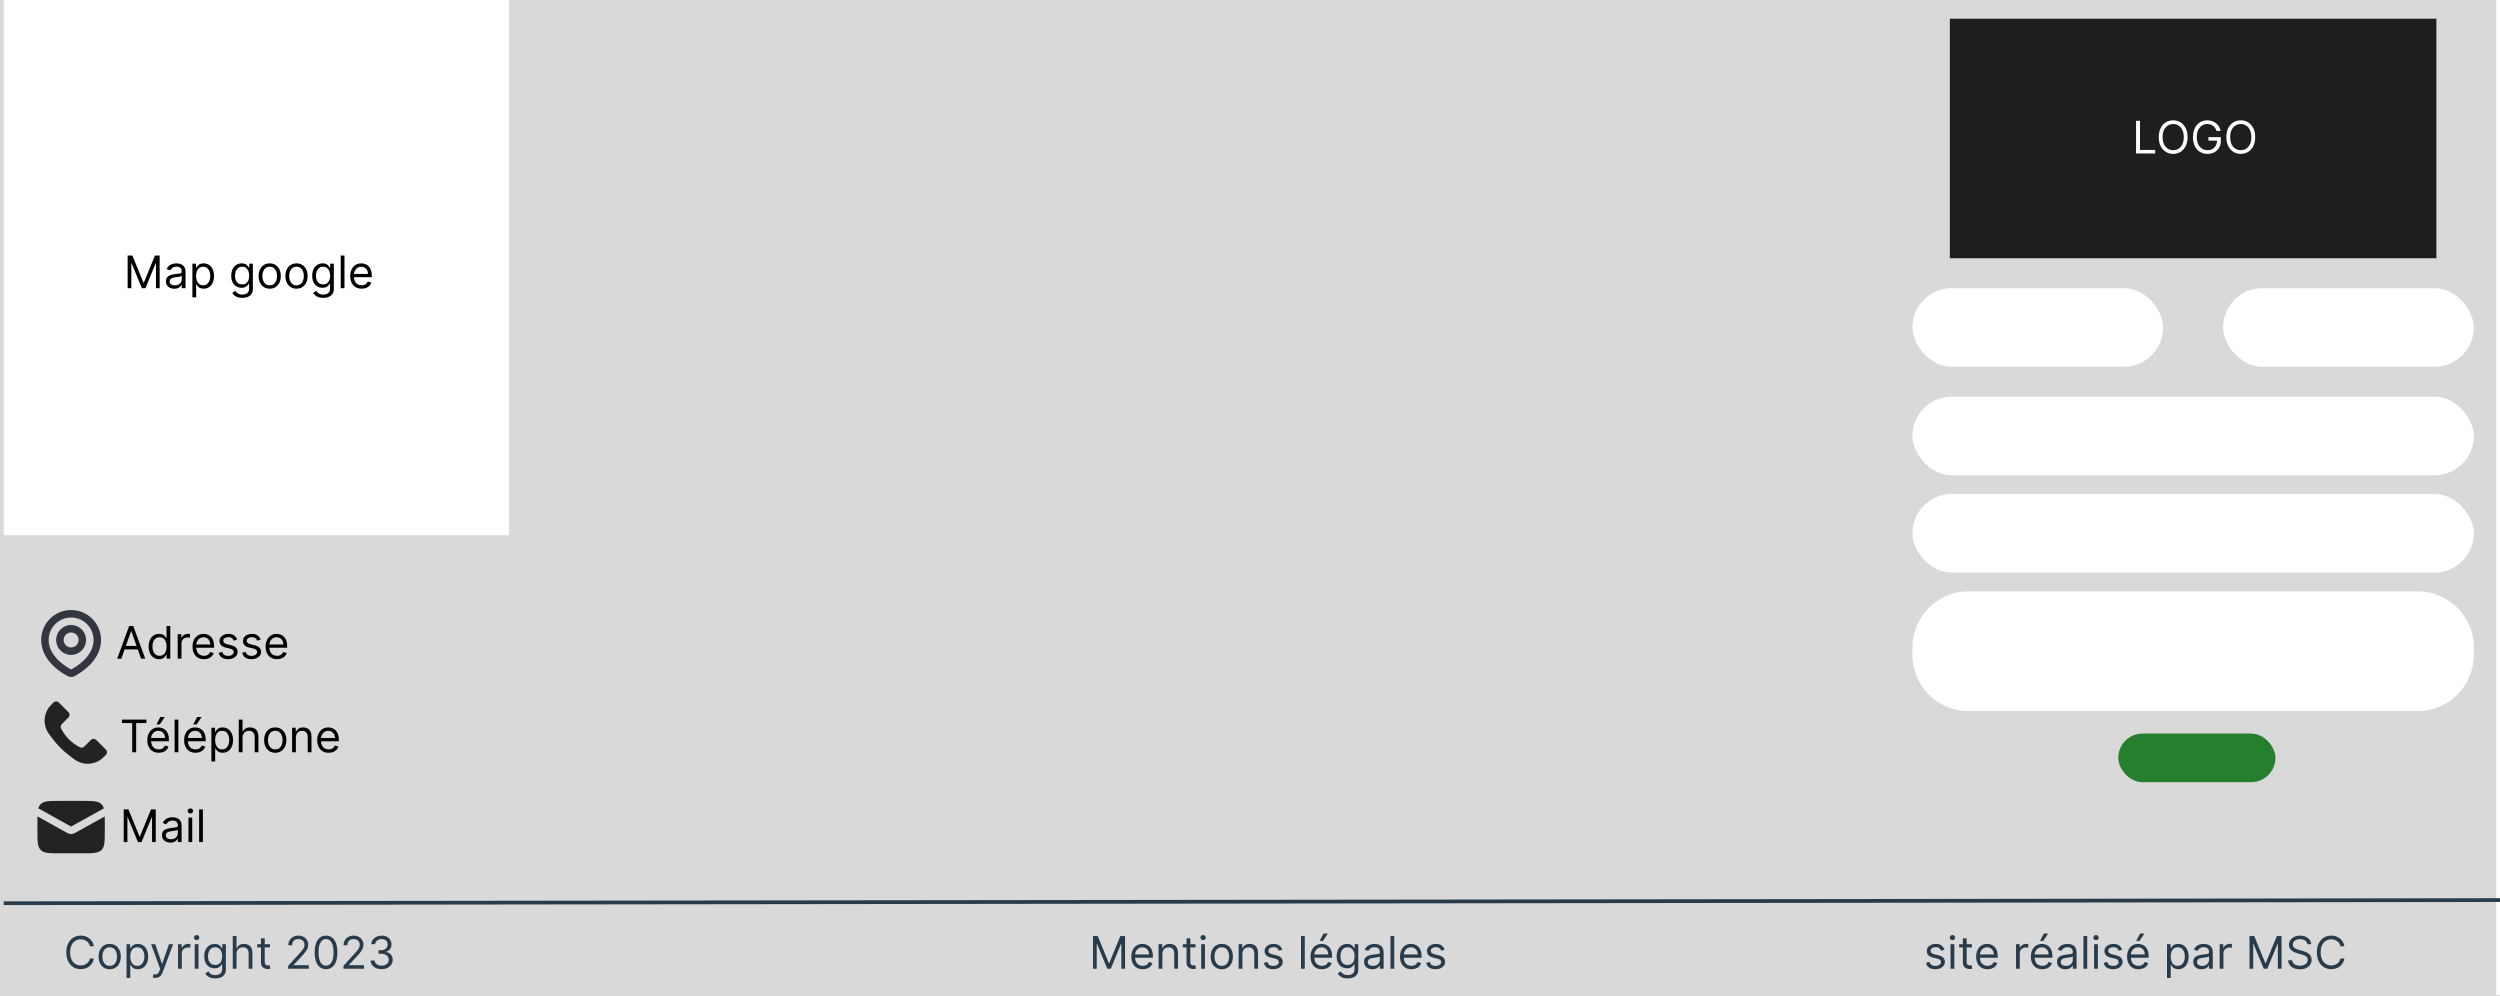 <svg width="668" height="266" viewBox="0 0 668 266" fill="none" xmlns="http://www.w3.org/2000/svg">
<rect x="0" y="0" width="668" height="266" fill="#808080" stroke="none"/>
<g clip-path="url(#clip0_4_246)">
<rect width="668" height="266" fill="white"/>
<rect width="667" height="266" fill="#D9D9D9"/>
<path d="M32.415 176H31.307L34.511 167.273H35.602L38.807 176H37.699L35.091 168.653H35.023L32.415 176ZM32.824 172.591H37.29V173.528H32.824V172.591ZM42.501 176.136C41.956 176.136 41.474 175.999 41.057 175.723C40.639 175.445 40.312 175.053 40.077 174.547C39.841 174.038 39.723 173.438 39.723 172.744C39.723 172.057 39.841 171.46 40.077 170.955C40.312 170.449 40.641 170.058 41.061 169.783C41.481 169.507 41.967 169.369 42.519 169.369C42.945 169.369 43.281 169.44 43.528 169.582C43.778 169.722 43.969 169.881 44.099 170.06C44.233 170.236 44.337 170.381 44.41 170.494H44.496V167.273H45.501V176H44.53V174.994H44.41C44.337 175.114 44.231 175.264 44.095 175.446C43.959 175.625 43.764 175.786 43.511 175.928C43.258 176.067 42.922 176.136 42.501 176.136ZM42.638 175.233C43.041 175.233 43.382 175.128 43.66 174.918C43.939 174.705 44.151 174.411 44.295 174.036C44.44 173.658 44.513 173.222 44.513 172.727C44.513 172.239 44.442 171.811 44.3 171.445C44.158 171.075 43.947 170.788 43.669 170.584C43.391 170.376 43.047 170.273 42.638 170.273C42.212 170.273 41.856 170.382 41.572 170.601C41.291 170.817 41.08 171.111 40.938 171.483C40.798 171.852 40.729 172.267 40.729 172.727C40.729 173.193 40.8 173.616 40.942 173.997C41.087 174.375 41.3 174.676 41.581 174.901C41.865 175.122 42.217 175.233 42.638 175.233ZM47.483 176V169.455H48.455V170.443H48.523C48.642 170.119 48.858 169.857 49.17 169.655C49.483 169.453 49.835 169.352 50.227 169.352C50.301 169.352 50.394 169.354 50.504 169.357C50.615 169.359 50.699 169.364 50.756 169.369V170.392C50.722 170.384 50.644 170.371 50.521 170.354C50.402 170.334 50.276 170.324 50.142 170.324C49.824 170.324 49.54 170.391 49.29 170.524C49.043 170.655 48.847 170.837 48.702 171.07C48.56 171.3 48.489 171.562 48.489 171.858V176H47.483ZM54.493 176.136C53.862 176.136 53.318 175.997 52.861 175.719C52.406 175.438 52.055 175.045 51.808 174.543C51.564 174.037 51.442 173.449 51.442 172.778C51.442 172.108 51.564 171.517 51.808 171.006C52.055 170.491 52.399 170.091 52.84 169.804C53.283 169.514 53.8 169.369 54.391 169.369C54.731 169.369 55.068 169.426 55.401 169.54C55.733 169.653 56.035 169.838 56.308 170.094C56.581 170.347 56.798 170.682 56.96 171.099C57.122 171.517 57.203 172.031 57.203 172.642V173.068H52.158V172.199H56.18C56.18 171.83 56.106 171.5 55.959 171.21C55.814 170.92 55.606 170.692 55.337 170.524C55.07 170.357 54.754 170.273 54.391 170.273C53.99 170.273 53.644 170.372 53.351 170.571C53.061 170.767 52.838 171.023 52.682 171.338C52.526 171.653 52.447 171.991 52.447 172.352V172.932C52.447 173.426 52.533 173.845 52.703 174.189C52.876 174.53 53.117 174.79 53.423 174.969C53.73 175.145 54.087 175.233 54.493 175.233C54.757 175.233 54.996 175.196 55.209 175.122C55.425 175.045 55.611 174.932 55.767 174.781C55.923 174.628 56.044 174.437 56.129 174.21L57.101 174.483C56.999 174.812 56.827 175.102 56.585 175.352C56.344 175.599 56.045 175.793 55.69 175.932C55.335 176.068 54.936 176.136 54.493 176.136ZM63.369 170.92L62.466 171.176C62.409 171.026 62.325 170.879 62.215 170.737C62.106 170.592 61.959 170.473 61.771 170.379C61.584 170.286 61.344 170.239 61.051 170.239C60.651 170.239 60.317 170.331 60.05 170.516C59.785 170.697 59.653 170.929 59.653 171.21C59.653 171.46 59.744 171.658 59.926 171.803C60.108 171.947 60.392 172.068 60.778 172.165L61.75 172.403C62.335 172.545 62.771 172.763 63.058 173.055C63.345 173.345 63.489 173.719 63.489 174.176C63.489 174.551 63.381 174.886 63.165 175.182C62.952 175.477 62.653 175.71 62.27 175.881C61.886 176.051 61.44 176.136 60.932 176.136C60.264 176.136 59.712 175.991 59.274 175.702C58.837 175.412 58.56 174.989 58.443 174.432L59.398 174.193C59.489 174.545 59.66 174.81 59.913 174.986C60.169 175.162 60.503 175.25 60.915 175.25C61.383 175.25 61.756 175.151 62.031 174.952C62.31 174.75 62.449 174.509 62.449 174.227C62.449 174 62.369 173.81 62.21 173.656C62.051 173.5 61.807 173.384 61.477 173.307L60.386 173.051C59.787 172.909 59.347 172.689 59.065 172.391C58.787 172.089 58.648 171.713 58.648 171.261C58.648 170.892 58.751 170.565 58.959 170.281C59.169 169.997 59.455 169.774 59.815 169.612C60.179 169.45 60.591 169.369 61.051 169.369C61.699 169.369 62.207 169.511 62.577 169.795C62.949 170.08 63.213 170.455 63.369 170.92ZM69.639 170.92L68.735 171.176C68.679 171.026 68.595 170.879 68.484 170.737C68.376 170.592 68.228 170.473 68.041 170.379C67.853 170.286 67.613 170.239 67.321 170.239C66.92 170.239 66.586 170.331 66.319 170.516C66.055 170.697 65.923 170.929 65.923 171.21C65.923 171.46 66.014 171.658 66.196 171.803C66.377 171.947 66.662 172.068 67.048 172.165L68.019 172.403C68.605 172.545 69.041 172.763 69.328 173.055C69.615 173.345 69.758 173.719 69.758 174.176C69.758 174.551 69.65 174.886 69.434 175.182C69.221 175.477 68.923 175.71 68.539 175.881C68.156 176.051 67.71 176.136 67.201 176.136C66.534 176.136 65.981 175.991 65.544 175.702C65.106 175.412 64.829 174.989 64.713 174.432L65.667 174.193C65.758 174.545 65.93 174.81 66.183 174.986C66.439 175.162 66.772 175.25 67.184 175.25C67.653 175.25 68.025 175.151 68.301 174.952C68.579 174.75 68.718 174.509 68.718 174.227C68.718 174 68.639 173.81 68.48 173.656C68.321 173.5 68.076 173.384 67.747 173.307L66.656 173.051C66.056 172.909 65.616 172.689 65.335 172.391C65.056 172.089 64.917 171.713 64.917 171.261C64.917 170.892 65.021 170.565 65.228 170.281C65.439 169.997 65.724 169.774 66.085 169.612C66.448 169.45 66.86 169.369 67.321 169.369C67.968 169.369 68.477 169.511 68.846 169.795C69.218 170.08 69.483 170.455 69.639 170.92ZM74.016 176.136C73.386 176.136 72.842 175.997 72.384 175.719C71.93 175.438 71.579 175.045 71.332 174.543C71.087 174.037 70.965 173.449 70.965 172.778C70.965 172.108 71.087 171.517 71.332 171.006C71.579 170.491 71.923 170.091 72.363 169.804C72.806 169.514 73.323 169.369 73.914 169.369C74.255 169.369 74.592 169.426 74.924 169.54C75.256 169.653 75.559 169.838 75.832 170.094C76.104 170.347 76.322 170.682 76.484 171.099C76.646 171.517 76.727 172.031 76.727 172.642V173.068H71.681V172.199H75.704C75.704 171.83 75.63 171.5 75.482 171.21C75.337 170.92 75.13 170.692 74.86 170.524C74.593 170.357 74.278 170.273 73.914 170.273C73.513 170.273 73.167 170.372 72.874 170.571C72.585 170.767 72.362 171.023 72.205 171.338C72.049 171.653 71.971 171.991 71.971 172.352V172.932C71.971 173.426 72.056 173.845 72.227 174.189C72.4 174.53 72.64 174.79 72.947 174.969C73.254 175.145 73.61 175.233 74.016 175.233C74.281 175.233 74.519 175.196 74.732 175.122C74.948 175.045 75.134 174.932 75.29 174.781C75.447 174.628 75.567 174.437 75.653 174.21L76.624 174.483C76.522 174.812 76.35 175.102 76.109 175.352C75.867 175.599 75.569 175.793 75.214 175.932C74.859 176.068 74.46 176.136 74.016 176.136Z" fill="black"/>
<path d="M13.68 188.32L14.293 187.707C14.683 187.317 15.317 187.317 15.707 187.707L18.293 190.293C18.683 190.683 18.683 191.317 18.293 191.707L16.5 193.5C16.202 193.798 16.128 194.255 16.317 194.633C17.409 196.819 19.181 198.591 21.367 199.683C21.745 199.872 22.202 199.798 22.5 199.5L24.293 197.707C24.683 197.317 25.317 197.317 25.707 197.707L28.293 200.293C28.683 200.683 28.683 201.317 28.293 201.707L27.68 202.32C25.568 204.432 22.226 204.669 19.837 202.878L18.629 201.971C16.885 200.664 15.336 199.115 14.029 197.371L13.122 196.163C11.331 193.774 11.568 190.432 13.68 188.32Z" fill="#222222"/>
<path d="M32.58 193.21V192.273H39.125V193.21H36.381V201H35.324V193.21H32.58ZM42.415 201.136C41.784 201.136 41.24 200.997 40.783 200.719C40.328 200.438 39.977 200.045 39.73 199.543C39.486 199.037 39.364 198.449 39.364 197.778C39.364 197.108 39.486 196.517 39.73 196.006C39.977 195.491 40.321 195.091 40.761 194.804C41.205 194.514 41.722 194.369 42.312 194.369C42.653 194.369 42.99 194.426 43.322 194.54C43.655 194.653 43.957 194.838 44.23 195.094C44.503 195.347 44.72 195.682 44.882 196.099C45.044 196.517 45.125 197.031 45.125 197.642V198.068H40.08V197.199H44.102C44.102 196.83 44.028 196.5 43.881 196.21C43.736 195.92 43.528 195.692 43.258 195.524C42.992 195.357 42.676 195.273 42.312 195.273C41.912 195.273 41.565 195.372 41.273 195.571C40.983 195.767 40.76 196.023 40.604 196.338C40.447 196.653 40.369 196.991 40.369 197.352V197.932C40.369 198.426 40.455 198.845 40.625 199.189C40.798 199.53 41.038 199.79 41.345 199.969C41.652 200.145 42.008 200.233 42.415 200.233C42.679 200.233 42.918 200.196 43.131 200.122C43.347 200.045 43.533 199.932 43.689 199.781C43.845 199.628 43.966 199.437 44.051 199.21L45.023 199.483C44.92 199.812 44.749 200.102 44.507 200.352C44.266 200.599 43.967 200.793 43.612 200.932C43.257 201.068 42.858 201.136 42.415 201.136ZM41.801 193.568L42.841 191.591H44.017L42.688 193.568H41.801ZM47.66 192.273V201H46.655V192.273H47.66ZM52.247 201.136C51.616 201.136 51.072 200.997 50.615 200.719C50.16 200.438 49.809 200.045 49.562 199.543C49.318 199.037 49.196 198.449 49.196 197.778C49.196 197.108 49.318 196.517 49.562 196.006C49.809 195.491 50.153 195.091 50.593 194.804C51.037 194.514 51.554 194.369 52.145 194.369C52.485 194.369 52.822 194.426 53.154 194.54C53.487 194.653 53.789 194.838 54.062 195.094C54.335 195.347 54.552 195.682 54.714 196.099C54.876 196.517 54.957 197.031 54.957 197.642V198.068H49.912V197.199H53.934C53.934 196.83 53.86 196.5 53.713 196.21C53.568 195.92 53.36 195.692 53.091 195.524C52.824 195.357 52.508 195.273 52.145 195.273C51.744 195.273 51.397 195.372 51.105 195.571C50.815 195.767 50.592 196.023 50.436 196.338C50.279 196.653 50.201 196.991 50.201 197.352V197.932C50.201 198.426 50.287 198.845 50.457 199.189C50.63 199.53 50.87 199.79 51.177 199.969C51.484 200.145 51.841 200.233 52.247 200.233C52.511 200.233 52.75 200.196 52.963 200.122C53.179 200.045 53.365 199.932 53.521 199.781C53.677 199.628 53.798 199.437 53.883 199.21L54.855 199.483C54.752 199.812 54.581 200.102 54.339 200.352C54.098 200.599 53.799 200.793 53.444 200.932C53.089 201.068 52.69 201.136 52.247 201.136ZM51.633 193.568L52.673 191.591H53.849L52.52 193.568H51.633ZM56.487 203.455V194.455H57.459V195.494H57.578C57.652 195.381 57.754 195.236 57.885 195.06C58.018 194.881 58.209 194.722 58.456 194.582C58.706 194.44 59.044 194.369 59.47 194.369C60.021 194.369 60.507 194.507 60.927 194.783C61.348 195.058 61.676 195.449 61.912 195.955C62.147 196.46 62.265 197.057 62.265 197.744C62.265 198.438 62.147 199.038 61.912 199.547C61.676 200.053 61.349 200.445 60.931 200.723C60.514 200.999 60.032 201.136 59.487 201.136C59.066 201.136 58.73 201.067 58.477 200.928C58.224 200.786 58.029 200.625 57.893 200.446C57.757 200.264 57.652 200.114 57.578 199.994H57.492V203.455H56.487ZM57.475 197.727C57.475 198.222 57.548 198.658 57.693 199.036C57.838 199.411 58.049 199.705 58.328 199.918C58.606 200.128 58.947 200.233 59.35 200.233C59.771 200.233 60.122 200.122 60.403 199.901C60.687 199.676 60.9 199.375 61.042 198.997C61.187 198.616 61.26 198.193 61.26 197.727C61.26 197.267 61.189 196.852 61.047 196.483C60.907 196.111 60.696 195.817 60.412 195.601C60.13 195.382 59.777 195.273 59.35 195.273C58.941 195.273 58.598 195.376 58.319 195.584C58.041 195.788 57.831 196.075 57.689 196.445C57.547 196.811 57.475 197.239 57.475 197.727ZM64.805 197.062V201H63.799V192.273H64.805V195.477H64.89C65.044 195.139 65.274 194.871 65.581 194.672C65.89 194.47 66.302 194.369 66.816 194.369C67.262 194.369 67.653 194.459 67.988 194.638C68.323 194.814 68.584 195.085 68.768 195.452C68.956 195.815 69.049 196.278 69.049 196.841V201H68.044V196.909C68.044 196.389 67.909 195.987 67.639 195.703C67.372 195.416 67.001 195.273 66.527 195.273C66.197 195.273 65.902 195.342 65.64 195.482C65.382 195.621 65.177 195.824 65.027 196.091C64.879 196.358 64.805 196.682 64.805 197.062ZM73.548 201.136C72.957 201.136 72.439 200.996 71.993 200.714C71.55 200.433 71.203 200.04 70.953 199.534C70.706 199.028 70.582 198.437 70.582 197.761C70.582 197.08 70.706 196.484 70.953 195.976C71.203 195.467 71.55 195.072 71.993 194.791C72.439 194.51 72.957 194.369 73.548 194.369C74.139 194.369 74.656 194.51 75.099 194.791C75.546 195.072 75.892 195.467 76.139 195.976C76.389 196.484 76.514 197.08 76.514 197.761C76.514 198.437 76.389 199.028 76.139 199.534C75.892 200.04 75.546 200.433 75.099 200.714C74.656 200.996 74.139 201.136 73.548 201.136ZM73.548 200.233C73.997 200.233 74.367 200.118 74.656 199.888C74.946 199.658 75.16 199.355 75.3 198.98C75.439 198.605 75.508 198.199 75.508 197.761C75.508 197.324 75.439 196.916 75.3 196.538C75.16 196.161 74.946 195.855 74.656 195.622C74.367 195.389 73.997 195.273 73.548 195.273C73.099 195.273 72.73 195.389 72.44 195.622C72.151 195.855 71.936 196.161 71.797 196.538C71.658 196.916 71.588 197.324 71.588 197.761C71.588 198.199 71.658 198.605 71.797 198.98C71.936 199.355 72.151 199.658 72.44 199.888C72.73 200.118 73.099 200.233 73.548 200.233ZM79.055 197.062V201H78.049V194.455H79.021V195.477H79.106C79.26 195.145 79.493 194.878 79.805 194.676C80.118 194.472 80.521 194.369 81.015 194.369C81.459 194.369 81.846 194.46 82.179 194.642C82.511 194.821 82.769 195.094 82.954 195.46C83.139 195.824 83.231 196.284 83.231 196.841V201H82.225V196.909C82.225 196.395 82.092 195.994 81.825 195.707C81.558 195.418 81.191 195.273 80.725 195.273C80.404 195.273 80.118 195.342 79.865 195.482C79.615 195.621 79.417 195.824 79.272 196.091C79.127 196.358 79.055 196.682 79.055 197.062ZM87.813 201.136C87.183 201.136 86.638 200.997 86.181 200.719C85.727 200.438 85.376 200.045 85.129 199.543C84.884 199.037 84.762 198.449 84.762 197.778C84.762 197.108 84.884 196.517 85.129 196.006C85.376 195.491 85.719 195.091 86.16 194.804C86.603 194.514 87.12 194.369 87.711 194.369C88.052 194.369 88.388 194.426 88.721 194.54C89.053 194.653 89.356 194.838 89.629 195.094C89.901 195.347 90.119 195.682 90.281 196.099C90.442 196.517 90.523 197.031 90.523 197.642V198.068H85.478V197.199H89.501C89.501 196.83 89.427 196.5 89.279 196.21C89.134 195.92 88.927 195.692 88.657 195.524C88.39 195.357 88.075 195.273 87.711 195.273C87.31 195.273 86.964 195.372 86.671 195.571C86.381 195.767 86.158 196.023 86.002 196.338C85.846 196.653 85.768 196.991 85.768 197.352V197.932C85.768 198.426 85.853 198.845 86.023 199.189C86.197 199.53 86.437 199.79 86.744 199.969C87.05 200.145 87.407 200.233 87.813 200.233C88.077 200.233 88.316 200.196 88.529 200.122C88.745 200.045 88.931 199.932 89.087 199.781C89.244 199.628 89.364 199.437 89.45 199.21L90.421 199.483C90.319 199.812 90.147 200.102 89.906 200.352C89.664 200.599 89.366 200.793 89.011 200.932C88.656 201.068 88.256 201.136 87.813 201.136Z" fill="black"/>
<path d="M33.057 216.273H34.318L37.284 223.517H37.386L40.352 216.273H41.614V225H40.625V218.369H40.54L37.812 225H36.858L34.131 218.369H34.045V225H33.057V216.273ZM45.522 225.153C45.108 225.153 44.731 225.075 44.393 224.919C44.055 224.76 43.787 224.531 43.588 224.233C43.389 223.932 43.289 223.568 43.289 223.142C43.289 222.767 43.363 222.463 43.511 222.23C43.659 221.994 43.856 221.81 44.103 221.676C44.35 221.543 44.623 221.443 44.922 221.378C45.223 221.31 45.525 221.256 45.829 221.216C46.227 221.165 46.549 221.126 46.797 221.101C47.047 221.072 47.228 221.026 47.342 220.96C47.459 220.895 47.517 220.781 47.517 220.619V220.585C47.517 220.165 47.402 219.838 47.172 219.605C46.944 219.372 46.599 219.256 46.136 219.256C45.656 219.256 45.279 219.361 45.007 219.571C44.734 219.781 44.542 220.006 44.431 220.244L43.477 219.903C43.647 219.506 43.875 219.196 44.159 218.974C44.446 218.75 44.758 218.594 45.096 218.506C45.437 218.415 45.772 218.369 46.102 218.369C46.312 218.369 46.554 218.395 46.826 218.446C47.102 218.494 47.367 218.595 47.623 218.749C47.882 218.902 48.096 219.134 48.267 219.443C48.437 219.753 48.522 220.168 48.522 220.688V225H47.517V224.114H47.466C47.397 224.256 47.284 224.408 47.125 224.57C46.966 224.732 46.754 224.869 46.49 224.983C46.225 225.097 45.903 225.153 45.522 225.153ZM45.676 224.25C46.074 224.25 46.409 224.172 46.681 224.016C46.957 223.859 47.164 223.658 47.304 223.411C47.446 223.163 47.517 222.903 47.517 222.631V221.71C47.474 221.761 47.38 221.808 47.235 221.851C47.093 221.891 46.929 221.926 46.741 221.957C46.556 221.986 46.376 222.011 46.2 222.034C46.027 222.054 45.886 222.071 45.778 222.085C45.517 222.119 45.272 222.175 45.045 222.251C44.821 222.325 44.639 222.437 44.5 222.588C44.363 222.736 44.295 222.937 44.295 223.193C44.295 223.543 44.424 223.807 44.683 223.986C44.944 224.162 45.275 224.25 45.676 224.25ZM50.358 225V218.455H51.364V225H50.358ZM50.869 217.364C50.673 217.364 50.504 217.297 50.362 217.163C50.223 217.03 50.153 216.869 50.153 216.682C50.153 216.494 50.223 216.334 50.362 216.2C50.504 216.067 50.673 216 50.869 216C51.065 216 51.233 216.067 51.372 216.2C51.514 216.334 51.585 216.494 51.585 216.682C51.585 216.869 51.514 217.03 51.372 217.163C51.233 217.297 51.065 217.364 50.869 217.364ZM54.211 216.273V225H53.206V216.273H54.211Z" fill="black"/>
<rect x="511" y="77" width="67" height="21" rx="10.5" fill="white"/>
<rect x="566" y="196" width="42" height="13" rx="6.5" fill="#257F2E"/>
<rect x="594" y="77" width="67" height="21" rx="10.5" fill="white"/>
<rect x="511" y="106" width="150" height="21" rx="10.5" fill="white"/>
<rect x="511" y="132" width="150" height="21" rx="10.5" fill="white"/>
<path d="M511 173C511 164.716 517.716 158 526 158H646C654.284 158 661 164.716 661 173V175C661 183.284 654.284 190 646 190H526C517.716 190 511 183.284 511 175V173Z" fill="white"/>
<rect x="1" width="135" height="143" fill="white"/>
<path d="M34.106 68.273H35.367L38.333 75.517H38.435L41.401 68.273H42.663V77H41.674V70.369H41.589L38.861 77H37.907L35.179 70.369H35.094V77H34.106V68.273ZM46.571 77.153C46.156 77.153 45.78 77.075 45.442 76.919C45.104 76.76 44.835 76.531 44.636 76.233C44.438 75.932 44.338 75.568 44.338 75.142C44.338 74.767 44.412 74.463 44.56 74.23C44.708 73.994 44.905 73.81 45.152 73.676C45.399 73.543 45.672 73.443 45.97 73.378C46.272 73.31 46.574 73.256 46.878 73.216C47.276 73.165 47.598 73.126 47.845 73.101C48.095 73.072 48.277 73.026 48.391 72.96C48.507 72.895 48.566 72.781 48.566 72.619V72.585C48.566 72.165 48.45 71.838 48.22 71.605C47.993 71.372 47.648 71.256 47.185 71.256C46.705 71.256 46.328 71.361 46.056 71.571C45.783 71.781 45.591 72.006 45.48 72.244L44.526 71.903C44.696 71.506 44.923 71.196 45.208 70.974C45.495 70.75 45.807 70.594 46.145 70.506C46.486 70.415 46.821 70.369 47.151 70.369C47.361 70.369 47.602 70.395 47.875 70.446C48.151 70.494 48.416 70.595 48.672 70.749C48.931 70.902 49.145 71.133 49.316 71.443C49.486 71.753 49.571 72.168 49.571 72.688V77H48.566V76.114H48.514C48.446 76.256 48.333 76.408 48.173 76.57C48.014 76.731 47.803 76.869 47.538 76.983C47.274 77.097 46.952 77.153 46.571 77.153ZM46.725 76.25C47.122 76.25 47.458 76.172 47.73 76.016C48.006 75.859 48.213 75.658 48.352 75.41C48.495 75.163 48.566 74.903 48.566 74.631V73.71C48.523 73.761 48.429 73.808 48.284 73.851C48.142 73.891 47.977 73.926 47.79 73.957C47.605 73.986 47.425 74.011 47.249 74.034C47.075 74.054 46.935 74.071 46.827 74.085C46.566 74.119 46.321 74.175 46.094 74.251C45.87 74.325 45.688 74.438 45.548 74.588C45.412 74.736 45.344 74.938 45.344 75.193C45.344 75.543 45.473 75.807 45.732 75.986C45.993 76.162 46.324 76.25 46.725 76.25ZM51.407 79.454V70.454H52.378V71.494H52.498C52.572 71.381 52.674 71.236 52.804 71.06C52.938 70.881 53.128 70.722 53.376 70.582C53.626 70.44 53.964 70.369 54.39 70.369C54.941 70.369 55.427 70.507 55.847 70.783C56.268 71.058 56.596 71.449 56.831 71.954C57.067 72.46 57.185 73.057 57.185 73.744C57.185 74.438 57.067 75.038 56.831 75.547C56.596 76.053 56.269 76.445 55.851 76.723C55.434 76.999 54.952 77.136 54.407 77.136C53.986 77.136 53.65 77.067 53.397 76.928C53.144 76.785 52.949 76.625 52.813 76.446C52.677 76.264 52.572 76.114 52.498 75.994H52.413V79.454H51.407ZM52.395 73.727C52.395 74.222 52.468 74.658 52.613 75.035C52.758 75.41 52.969 75.704 53.248 75.918C53.526 76.128 53.867 76.233 54.27 76.233C54.691 76.233 55.042 76.122 55.323 75.901C55.607 75.676 55.82 75.375 55.962 74.997C56.107 74.617 56.179 74.193 56.179 73.727C56.179 73.267 56.108 72.852 55.966 72.483C55.827 72.111 55.616 71.817 55.331 71.601C55.05 71.382 54.697 71.273 54.27 71.273C53.861 71.273 53.518 71.376 53.239 71.584C52.961 71.788 52.751 72.075 52.608 72.445C52.466 72.811 52.395 73.239 52.395 73.727ZM64.736 79.591C64.251 79.591 63.833 79.528 63.483 79.403C63.134 79.281 62.843 79.119 62.61 78.918C62.38 78.719 62.197 78.506 62.06 78.278L62.861 77.716C62.952 77.835 63.067 77.972 63.206 78.125C63.346 78.281 63.536 78.416 63.778 78.53C64.022 78.646 64.341 78.704 64.736 78.704C65.265 78.704 65.701 78.577 66.045 78.321C66.388 78.065 66.56 77.665 66.56 77.119V75.79H66.475C66.401 75.909 66.296 76.057 66.16 76.233C66.026 76.406 65.833 76.561 65.58 76.697C65.33 76.831 64.992 76.898 64.566 76.898C64.037 76.898 63.563 76.773 63.143 76.523C62.725 76.273 62.394 75.909 62.15 75.432C61.908 74.954 61.788 74.375 61.788 73.693C61.788 73.023 61.905 72.439 62.141 71.942C62.377 71.442 62.705 71.055 63.126 70.783C63.546 70.507 64.032 70.369 64.583 70.369C65.009 70.369 65.347 70.44 65.597 70.582C65.85 70.722 66.043 70.881 66.177 71.06C66.313 71.236 66.418 71.381 66.492 71.494H66.594V70.454H67.566V77.188C67.566 77.75 67.438 78.207 67.182 78.56C66.93 78.915 66.589 79.175 66.16 79.34C65.734 79.507 65.259 79.591 64.736 79.591ZM64.702 75.994C65.106 75.994 65.447 75.902 65.725 75.717C66.003 75.533 66.215 75.267 66.36 74.921C66.505 74.574 66.577 74.159 66.577 73.676C66.577 73.204 66.506 72.788 66.364 72.428C66.222 72.067 66.012 71.784 65.734 71.579C65.455 71.375 65.111 71.273 64.702 71.273C64.276 71.273 63.921 71.381 63.637 71.597C63.356 71.812 63.144 72.102 63.002 72.466C62.863 72.829 62.793 73.233 62.793 73.676C62.793 74.131 62.864 74.533 63.006 74.882C63.151 75.229 63.364 75.501 63.645 75.7C63.929 75.896 64.282 75.994 64.702 75.994ZM72.066 77.136C71.475 77.136 70.957 76.996 70.51 76.715C70.067 76.433 69.721 76.04 69.471 75.534C69.224 75.028 69.1 74.438 69.1 73.761C69.1 73.079 69.224 72.484 69.471 71.976C69.721 71.467 70.067 71.072 70.51 70.791C70.957 70.51 71.475 70.369 72.066 70.369C72.657 70.369 73.174 70.51 73.617 70.791C74.063 71.072 74.41 71.467 74.657 71.976C74.907 72.484 75.032 73.079 75.032 73.761C75.032 74.438 74.907 75.028 74.657 75.534C74.41 76.04 74.063 76.433 73.617 76.715C73.174 76.996 72.657 77.136 72.066 77.136ZM72.066 76.233C72.515 76.233 72.884 76.118 73.174 75.888C73.464 75.658 73.678 75.355 73.817 74.98C73.957 74.605 74.026 74.199 74.026 73.761C74.026 73.324 73.957 72.916 73.817 72.538C73.678 72.16 73.464 71.855 73.174 71.622C72.884 71.389 72.515 71.273 72.066 71.273C71.617 71.273 71.248 71.389 70.958 71.622C70.668 71.855 70.454 72.16 70.314 72.538C70.175 72.916 70.106 73.324 70.106 73.761C70.106 74.199 70.175 74.605 70.314 74.98C70.454 75.355 70.668 75.658 70.958 75.888C71.248 76.118 71.617 76.233 72.066 76.233ZM79.226 77.136C78.635 77.136 78.117 76.996 77.671 76.715C77.228 76.433 76.881 76.04 76.631 75.534C76.384 75.028 76.26 74.438 76.26 73.761C76.26 73.079 76.384 72.484 76.631 71.976C76.881 71.467 77.228 71.072 77.671 70.791C78.117 70.51 78.635 70.369 79.226 70.369C79.817 70.369 80.334 70.51 80.777 70.791C81.223 71.072 81.57 71.467 81.817 71.976C82.067 72.484 82.192 73.079 82.192 73.761C82.192 74.438 82.067 75.028 81.817 75.534C81.57 76.04 81.223 76.433 80.777 76.715C80.334 76.996 79.817 77.136 79.226 77.136ZM79.226 76.233C79.675 76.233 80.044 76.118 80.334 75.888C80.624 75.658 80.838 75.355 80.978 74.98C81.117 74.605 81.186 74.199 81.186 73.761C81.186 73.324 81.117 72.916 80.978 72.538C80.838 72.16 80.624 71.855 80.334 71.622C80.044 71.389 79.675 71.273 79.226 71.273C78.777 71.273 78.408 71.389 78.118 71.622C77.828 71.855 77.614 72.16 77.475 72.538C77.335 72.916 77.266 73.324 77.266 73.761C77.266 74.199 77.335 74.605 77.475 74.98C77.614 75.355 77.828 75.658 78.118 75.888C78.408 76.118 78.777 76.233 79.226 76.233ZM86.369 79.591C85.883 79.591 85.466 79.528 85.116 79.403C84.767 79.281 84.476 79.119 84.243 78.918C84.013 78.719 83.829 78.506 83.693 78.278L84.494 77.716C84.585 77.835 84.7 77.972 84.839 78.125C84.978 78.281 85.169 78.416 85.41 78.53C85.655 78.646 85.974 78.704 86.369 78.704C86.897 78.704 87.334 78.577 87.677 78.321C88.021 78.065 88.193 77.665 88.193 77.119V75.79H88.108C88.034 75.909 87.929 76.057 87.792 76.233C87.659 76.406 87.466 76.561 87.213 76.697C86.963 76.831 86.625 76.898 86.199 76.898C85.67 76.898 85.196 76.773 84.775 76.523C84.358 76.273 84.027 75.909 83.782 75.432C83.541 74.954 83.42 74.375 83.42 73.693C83.42 73.023 83.538 72.439 83.774 71.942C84.01 71.442 84.338 71.055 84.758 70.783C85.179 70.507 85.665 70.369 86.216 70.369C86.642 70.369 86.98 70.44 87.23 70.582C87.483 70.722 87.676 70.881 87.809 71.06C87.946 71.236 88.051 71.381 88.125 71.494H88.227V70.454H89.199V77.188C89.199 77.75 89.071 78.207 88.815 78.56C88.562 78.915 88.221 79.175 87.792 79.34C87.366 79.507 86.892 79.591 86.369 79.591ZM86.335 75.994C86.739 75.994 87.079 75.902 87.358 75.717C87.636 75.533 87.848 75.267 87.993 74.921C88.138 74.574 88.21 74.159 88.21 73.676C88.21 73.204 88.139 72.788 87.997 72.428C87.855 72.067 87.645 71.784 87.366 71.579C87.088 71.375 86.744 71.273 86.335 71.273C85.909 71.273 85.554 71.381 85.27 71.597C84.989 71.812 84.777 72.102 84.635 72.466C84.496 72.829 84.426 73.233 84.426 73.676C84.426 74.131 84.497 74.533 84.639 74.882C84.784 75.229 84.997 75.501 85.278 75.7C85.562 75.896 85.915 75.994 86.335 75.994ZM92.045 68.273V77H91.04V68.273H92.045ZM96.632 77.136C96.001 77.136 95.457 76.997 94.999 76.719C94.545 76.438 94.194 76.046 93.947 75.543C93.703 75.037 93.58 74.449 93.58 73.778C93.58 73.108 93.703 72.517 93.947 72.006C94.194 71.492 94.538 71.091 94.978 70.804C95.421 70.514 95.938 70.369 96.529 70.369C96.87 70.369 97.207 70.426 97.539 70.54C97.872 70.653 98.174 70.838 98.447 71.094C98.72 71.347 98.937 71.682 99.099 72.099C99.261 72.517 99.342 73.031 99.342 73.642V74.068H94.296V73.199H98.319C98.319 72.829 98.245 72.5 98.097 72.21C97.953 71.921 97.745 71.692 97.475 71.524C97.208 71.356 96.893 71.273 96.529 71.273C96.129 71.273 95.782 71.372 95.49 71.571C95.2 71.767 94.977 72.023 94.82 72.338C94.664 72.653 94.586 72.992 94.586 73.352V73.932C94.586 74.426 94.671 74.845 94.842 75.189C95.015 75.53 95.255 75.79 95.562 75.969C95.869 76.145 96.225 76.233 96.632 76.233C96.896 76.233 97.134 76.196 97.347 76.122C97.563 76.046 97.749 75.932 97.906 75.781C98.062 75.628 98.183 75.438 98.268 75.21L99.24 75.483C99.137 75.812 98.965 76.102 98.724 76.352C98.482 76.599 98.184 76.793 97.829 76.932C97.474 77.068 97.075 77.136 96.632 77.136Z" fill="#000100"/>
<path d="M19.398 179.804L19.858 180.692L19.858 180.692L19.398 179.804ZM18.602 179.804L18.142 180.692L18.142 180.692L18.602 179.804ZM25 171C25 173.146 23.908 174.916 22.545 176.291C21.183 177.664 19.634 178.555 18.938 178.916L19.858 180.692C20.645 180.284 22.397 179.281 23.965 177.699C25.533 176.118 27 173.871 27 171H25ZM19 165C22.314 165 25 167.686 25 171H27C27 166.582 23.418 163 19 163V165ZM13 171C13 167.686 15.686 165 19 165V163C14.582 163 11 166.582 11 171H13ZM19.062 178.916C18.366 178.555 16.817 177.664 15.455 176.291C14.092 174.916 13 173.146 13 171H11C11 173.871 12.467 176.118 14.035 177.699C15.603 179.281 17.355 180.284 18.142 180.692L19.062 178.916ZM18.938 178.916C18.951 178.909 18.973 178.902 19 178.902C19.027 178.902 19.049 178.909 19.062 178.916L18.142 180.692C18.683 180.973 19.317 180.973 19.858 180.692L18.938 178.916ZM21 171C21 172.105 20.105 173 19 173V175C21.209 175 23 173.209 23 171H21ZM19 169C20.105 169 21 169.895 21 171H23C23 168.791 21.209 167 19 167V169ZM17 171C17 169.895 17.895 169 19 169V167C16.791 167 15 168.791 15 171H17ZM19 173C17.895 173 17 172.105 17 171H15C15 173.209 16.791 175 19 175V173Z" fill="#33363F"/>
<path fill-rule="evenodd" clip-rule="evenodd" d="M10.013 218.151C10 218.69 10 219.302 10 220V222C10 224.828 10 226.243 10.879 227.121C11.757 228 13.172 228 16 228H22C24.828 228 26.243 228 27.121 227.121C28 226.243 28 224.828 28 222V220C28 219.302 28 218.69 27.987 218.151L19.971 222.604C19.367 222.94 18.633 222.94 18.029 222.604L10.013 218.151ZM10.243 216.03C10.326 216.051 10.407 216.082 10.486 216.126L19 220.856L27.514 216.126C27.593 216.082 27.674 216.051 27.757 216.03C27.627 215.556 27.428 215.185 27.121 214.879C26.243 214 24.828 214 22 214H16C13.172 214 11.757 214 10.879 214.879C10.572 215.185 10.373 215.556 10.243 216.03Z" fill="#222222"/>
<rect x="521" y="5" width="130" height="64" fill="#1E1E1E"/>
<path d="M570.752 41V32.273H571.809V40.062H575.866V41H570.752ZM584.526 36.636C584.526 37.557 584.36 38.352 584.027 39.023C583.695 39.693 583.239 40.21 582.659 40.574C582.08 40.938 581.418 41.119 580.674 41.119C579.929 41.119 579.267 40.938 578.688 40.574C578.108 40.21 577.652 39.693 577.32 39.023C576.988 38.352 576.821 37.557 576.821 36.636C576.821 35.716 576.988 34.92 577.32 34.25C577.652 33.58 578.108 33.062 578.688 32.699C579.267 32.335 579.929 32.153 580.674 32.153C581.418 32.153 582.08 32.335 582.659 32.699C583.239 33.062 583.695 33.58 584.027 34.25C584.36 34.92 584.526 35.716 584.526 36.636ZM583.503 36.636C583.503 35.881 583.377 35.243 583.124 34.723C582.874 34.203 582.534 33.81 582.105 33.543C581.679 33.276 581.202 33.142 580.674 33.142C580.145 33.142 579.667 33.276 579.238 33.543C578.811 33.81 578.472 34.203 578.219 34.723C577.969 35.243 577.844 35.881 577.844 36.636C577.844 37.392 577.969 38.03 578.219 38.55C578.472 39.07 578.811 39.463 579.238 39.73C579.667 39.997 580.145 40.131 580.674 40.131C581.202 40.131 581.679 39.997 582.105 39.73C582.534 39.463 582.874 39.07 583.124 38.55C583.377 38.03 583.503 37.392 583.503 36.636ZM592.269 35C592.175 34.713 592.051 34.456 591.898 34.229C591.748 33.999 591.567 33.803 591.357 33.641C591.15 33.479 590.914 33.355 590.65 33.27C590.385 33.185 590.096 33.142 589.78 33.142C589.263 33.142 588.793 33.276 588.37 33.543C587.946 33.81 587.61 34.203 587.36 34.723C587.11 35.243 586.985 35.881 586.985 36.636C586.985 37.392 587.111 38.03 587.364 38.55C587.617 39.07 587.959 39.463 588.391 39.73C588.823 39.997 589.309 40.131 589.848 40.131C590.348 40.131 590.789 40.024 591.169 39.811C591.553 39.595 591.851 39.291 592.064 38.899C592.28 38.504 592.388 38.04 592.388 37.506L592.712 37.574H590.087V36.636H593.411V37.574C593.411 38.293 593.257 38.918 592.951 39.449C592.647 39.98 592.226 40.392 591.689 40.685C591.155 40.974 590.542 41.119 589.848 41.119C589.076 41.119 588.397 40.938 587.811 40.574C587.229 40.21 586.775 39.693 586.448 39.023C586.124 38.352 585.962 37.557 585.962 36.636C585.962 35.946 586.054 35.325 586.239 34.774C586.426 34.22 586.691 33.749 587.032 33.359C587.373 32.97 587.776 32.672 588.242 32.465C588.708 32.257 589.221 32.153 589.78 32.153C590.24 32.153 590.669 32.223 591.067 32.362C591.468 32.499 591.824 32.693 592.137 32.946C592.452 33.196 592.715 33.496 592.925 33.845C593.135 34.192 593.28 34.577 593.36 35H592.269ZM602.585 36.636C602.585 37.557 602.418 38.352 602.086 39.023C601.754 39.693 601.298 40.21 600.718 40.574C600.138 40.938 599.477 41.119 598.732 41.119C597.988 41.119 597.326 40.938 596.746 40.574C596.167 40.21 595.711 39.693 595.379 39.023C595.046 38.352 594.88 37.557 594.88 36.636C594.88 35.716 595.046 34.92 595.379 34.25C595.711 33.58 596.167 33.062 596.746 32.699C597.326 32.335 597.988 32.153 598.732 32.153C599.477 32.153 600.138 32.335 600.718 32.699C601.298 33.062 601.754 33.58 602.086 34.25C602.418 34.92 602.585 35.716 602.585 36.636ZM601.562 36.636C601.562 35.881 601.435 35.243 601.183 34.723C600.933 34.203 600.593 33.81 600.164 33.543C599.738 33.276 599.261 33.142 598.732 33.142C598.204 33.142 597.725 33.276 597.296 33.543C596.87 33.81 596.531 34.203 596.278 34.723C596.028 35.243 595.903 35.881 595.903 36.636C595.903 37.392 596.028 38.03 596.278 38.55C596.531 39.07 596.87 39.463 597.296 39.73C597.725 39.997 598.204 40.131 598.732 40.131C599.261 40.131 599.738 39.997 600.164 39.73C600.593 39.463 600.933 39.07 601.183 38.55C601.435 38.03 601.562 37.392 601.562 36.636Z" fill="white"/>
<path d="M292.057 250.114H293.318L296.284 257.358H296.386L299.352 250.114H300.614V258.841H299.625V252.21H299.54L296.812 258.841H295.858L293.131 252.21H293.045V258.841H292.057V250.114ZM305.341 258.977C304.71 258.977 304.166 258.838 303.708 258.56C303.254 258.279 302.903 257.886 302.656 257.384C302.412 256.878 302.289 256.29 302.289 255.619C302.289 254.949 302.412 254.358 302.656 253.847C302.903 253.332 303.247 252.932 303.687 252.645C304.13 252.355 304.647 252.21 305.238 252.21C305.579 252.21 305.916 252.267 306.248 252.381C306.581 252.494 306.883 252.679 307.156 252.935C307.429 253.188 307.646 253.523 307.808 253.94C307.97 254.358 308.051 254.872 308.051 255.483V255.909H303.005V255.04H307.028C307.028 254.671 306.954 254.341 306.806 254.051C306.662 253.761 306.454 253.533 306.184 253.365C305.917 253.198 305.602 253.114 305.238 253.114C304.838 253.114 304.491 253.213 304.199 253.412C303.909 253.608 303.686 253.864 303.529 254.179C303.373 254.494 303.295 254.832 303.295 255.193V255.773C303.295 256.267 303.38 256.686 303.551 257.03C303.724 257.371 303.964 257.631 304.271 257.81C304.578 257.986 304.934 258.074 305.341 258.074C305.605 258.074 305.843 258.037 306.056 257.963C306.272 257.886 306.458 257.773 306.615 257.622C306.771 257.469 306.892 257.279 306.977 257.051L307.949 257.324C307.846 257.654 307.674 257.943 307.433 258.193C307.191 258.44 306.893 258.634 306.538 258.773C306.183 258.909 305.784 258.977 305.341 258.977ZM310.586 254.904V258.841H309.581V252.296H310.552V253.318H310.637C310.791 252.986 311.024 252.719 311.336 252.517C311.649 252.313 312.052 252.21 312.547 252.21C312.99 252.21 313.377 252.301 313.71 252.483C314.042 252.662 314.301 252.935 314.485 253.301C314.67 253.665 314.762 254.125 314.762 254.682V258.841H313.757V254.75C313.757 254.236 313.623 253.835 313.356 253.548C313.089 253.259 312.723 253.114 312.257 253.114C311.936 253.114 311.649 253.183 311.396 253.323C311.146 253.462 310.949 253.665 310.804 253.932C310.659 254.199 310.586 254.523 310.586 254.904ZM319.447 252.296V253.148H316.055V252.296H319.447ZM317.043 250.727H318.049V256.966C318.049 257.25 318.09 257.463 318.173 257.605C318.258 257.744 318.366 257.838 318.496 257.886C318.63 257.932 318.771 257.955 318.918 257.955C319.029 257.955 319.12 257.949 319.191 257.938C319.262 257.923 319.319 257.912 319.362 257.904L319.566 258.807C319.498 258.832 319.403 258.858 319.281 258.884C319.158 258.912 319.004 258.926 318.816 258.926C318.532 258.926 318.254 258.865 317.981 258.743C317.711 258.621 317.487 258.435 317.308 258.185C317.131 257.935 317.043 257.619 317.043 257.239V250.727ZM320.96 258.841V252.296H321.965V258.841H320.96ZM321.471 251.205C321.275 251.205 321.106 251.138 320.964 251.004C320.825 250.871 320.755 250.71 320.755 250.523C320.755 250.335 320.825 250.175 320.964 250.041C321.106 249.908 321.275 249.841 321.471 249.841C321.667 249.841 321.835 249.908 321.974 250.041C322.116 250.175 322.187 250.335 322.187 250.523C322.187 250.71 322.116 250.871 321.974 251.004C321.835 251.138 321.667 251.205 321.471 251.205ZM326.466 258.977C325.875 258.977 325.357 258.837 324.911 258.555C324.468 258.274 324.121 257.881 323.871 257.375C323.624 256.869 323.5 256.279 323.5 255.602C323.5 254.921 323.624 254.325 323.871 253.817C324.121 253.308 324.468 252.913 324.911 252.632C325.357 252.351 325.875 252.21 326.466 252.21C327.057 252.21 327.574 252.351 328.017 252.632C328.463 252.913 328.81 253.308 329.057 253.817C329.307 254.325 329.432 254.921 329.432 255.602C329.432 256.279 329.307 256.869 329.057 257.375C328.81 257.881 328.463 258.274 328.017 258.555C327.574 258.837 327.057 258.977 326.466 258.977ZM326.466 258.074C326.915 258.074 327.284 257.959 327.574 257.729C327.864 257.499 328.078 257.196 328.218 256.821C328.357 256.446 328.426 256.04 328.426 255.602C328.426 255.165 328.357 254.757 328.218 254.379C328.078 254.002 327.864 253.696 327.574 253.463C327.284 253.23 326.915 253.114 326.466 253.114C326.017 253.114 325.648 253.23 325.358 253.463C325.069 253.696 324.854 254.002 324.715 254.379C324.576 254.757 324.506 255.165 324.506 255.602C324.506 256.04 324.576 256.446 324.715 256.821C324.854 257.196 325.069 257.499 325.358 257.729C325.648 257.959 326.017 258.074 326.466 258.074ZM331.973 254.904V258.841H330.967V252.296H331.939V253.318H332.024C332.178 252.986 332.411 252.719 332.723 252.517C333.036 252.313 333.439 252.21 333.933 252.21C334.376 252.21 334.764 252.301 335.097 252.483C335.429 252.662 335.688 252.935 335.872 253.301C336.057 253.665 336.149 254.125 336.149 254.682V258.841H335.143V254.75C335.143 254.236 335.01 253.835 334.743 253.548C334.476 253.259 334.109 253.114 333.643 253.114C333.322 253.114 333.036 253.183 332.783 253.323C332.533 253.462 332.335 253.665 332.19 253.932C332.045 254.199 331.973 254.523 331.973 254.904ZM342.623 253.761L341.72 254.017C341.663 253.867 341.579 253.72 341.468 253.578C341.36 253.433 341.213 253.314 341.025 253.22C340.838 253.127 340.598 253.08 340.305 253.08C339.904 253.08 339.571 253.172 339.304 253.357C339.039 253.538 338.907 253.77 338.907 254.051C338.907 254.301 338.998 254.499 339.18 254.644C339.362 254.788 339.646 254.909 340.032 255.006L341.004 255.244C341.589 255.386 342.025 255.604 342.312 255.896C342.599 256.186 342.743 256.56 342.743 257.017C342.743 257.392 342.635 257.727 342.419 258.023C342.206 258.318 341.907 258.551 341.524 258.722C341.14 258.892 340.694 258.977 340.186 258.977C339.518 258.977 338.966 258.832 338.528 258.543C338.091 258.253 337.814 257.83 337.697 257.273L338.652 257.034C338.743 257.386 338.914 257.651 339.167 257.827C339.423 258.003 339.757 258.091 340.169 258.091C340.637 258.091 341.01 257.992 341.285 257.793C341.564 257.591 341.703 257.35 341.703 257.068C341.703 256.841 341.623 256.651 341.464 256.497C341.305 256.341 341.061 256.225 340.731 256.148L339.64 255.892C339.041 255.75 338.6 255.53 338.319 255.232C338.041 254.93 337.902 254.554 337.902 254.102C337.902 253.733 338.005 253.406 338.213 253.122C338.423 252.838 338.708 252.615 339.069 252.453C339.433 252.291 339.845 252.21 340.305 252.21C340.953 252.21 341.461 252.352 341.831 252.636C342.203 252.921 342.467 253.296 342.623 253.761ZM348.637 250.114V258.841H347.631V250.114H348.637ZM353.223 258.977C352.593 258.977 352.049 258.838 351.591 258.56C351.137 258.279 350.786 257.886 350.539 257.384C350.294 256.878 350.172 256.29 350.172 255.619C350.172 254.949 350.294 254.358 350.539 253.847C350.786 253.332 351.13 252.932 351.57 252.645C352.013 252.355 352.53 252.21 353.121 252.21C353.462 252.21 353.799 252.267 354.131 252.381C354.463 252.494 354.766 252.679 355.039 252.935C355.311 253.188 355.529 253.523 355.691 253.94C355.853 254.358 355.934 254.872 355.934 255.483V255.909H350.888V255.04H354.911C354.911 254.671 354.837 254.341 354.689 254.051C354.544 253.761 354.337 253.533 354.067 253.365C353.8 253.198 353.485 253.114 353.121 253.114C352.721 253.114 352.374 253.213 352.081 253.412C351.792 253.608 351.569 253.864 351.412 254.179C351.256 254.494 351.178 254.832 351.178 255.193V255.773C351.178 256.267 351.263 256.686 351.434 257.03C351.607 257.371 351.847 257.631 352.154 257.81C352.461 257.986 352.817 258.074 353.223 258.074C353.488 258.074 353.726 258.037 353.939 257.963C354.155 257.886 354.341 257.773 354.498 257.622C354.654 257.469 354.775 257.279 354.86 257.051L355.831 257.324C355.729 257.654 355.557 257.943 355.316 258.193C355.074 258.44 354.776 258.634 354.421 258.773C354.066 258.909 353.667 258.977 353.223 258.977ZM352.61 251.409L353.65 249.432H354.826L353.496 251.409H352.61ZM360.105 261.432C359.62 261.432 359.202 261.369 358.853 261.244C358.503 261.122 358.212 260.96 357.979 260.759C357.749 260.56 357.566 260.347 357.429 260.119L358.23 259.557C358.321 259.676 358.436 259.813 358.576 259.966C358.715 260.122 358.905 260.257 359.147 260.371C359.391 260.487 359.711 260.546 360.105 260.546C360.634 260.546 361.07 260.418 361.414 260.162C361.757 259.906 361.929 259.506 361.929 258.96V257.631H361.844C361.77 257.75 361.665 257.898 361.529 258.074C361.395 258.247 361.202 258.402 360.949 258.538C360.699 258.672 360.361 258.739 359.935 258.739C359.407 258.739 358.932 258.614 358.512 258.364C358.094 258.114 357.763 257.75 357.519 257.273C357.277 256.796 357.157 256.216 357.157 255.534C357.157 254.864 357.275 254.28 357.51 253.783C357.746 253.283 358.074 252.896 358.495 252.624C358.915 252.348 359.401 252.21 359.952 252.21C360.378 252.21 360.716 252.281 360.966 252.423C361.219 252.563 361.412 252.722 361.546 252.901C361.682 253.077 361.787 253.222 361.861 253.335H361.963V252.296H362.935V259.029C362.935 259.591 362.807 260.048 362.551 260.401C362.299 260.756 361.958 261.016 361.529 261.18C361.103 261.348 360.628 261.432 360.105 261.432ZM360.071 257.835C360.475 257.835 360.816 257.743 361.094 257.558C361.373 257.374 361.584 257.108 361.729 256.761C361.874 256.415 361.946 256 361.946 255.517C361.946 255.046 361.875 254.629 361.733 254.269C361.591 253.908 361.381 253.625 361.103 253.421C360.824 253.216 360.48 253.114 360.071 253.114C359.645 253.114 359.29 253.222 359.006 253.438C358.725 253.654 358.513 253.943 358.371 254.307C358.232 254.671 358.162 255.074 358.162 255.517C358.162 255.972 358.233 256.374 358.375 256.723C358.52 257.07 358.733 257.342 359.015 257.541C359.299 257.737 359.651 257.835 360.071 257.835ZM366.702 258.994C366.287 258.994 365.911 258.916 365.573 258.76C365.235 258.601 364.966 258.372 364.767 258.074C364.569 257.773 364.469 257.409 364.469 256.983C364.469 256.608 364.543 256.304 364.691 256.071C364.838 255.835 365.036 255.651 365.283 255.517C365.53 255.384 365.803 255.284 366.101 255.219C366.402 255.151 366.705 255.097 367.009 255.057C367.407 255.006 367.729 254.967 367.976 254.942C368.226 254.913 368.408 254.867 368.522 254.801C368.638 254.736 368.696 254.622 368.696 254.46V254.426C368.696 254.006 368.581 253.679 368.351 253.446C368.124 253.213 367.779 253.097 367.316 253.097C366.836 253.097 366.459 253.202 366.186 253.412C365.914 253.622 365.722 253.847 365.611 254.085L364.657 253.744C364.827 253.347 365.054 253.037 365.338 252.815C365.625 252.591 365.938 252.435 366.276 252.347C366.617 252.256 366.952 252.21 367.282 252.21C367.492 252.21 367.733 252.236 368.006 252.287C368.282 252.335 368.547 252.436 368.803 252.59C369.061 252.743 369.276 252.975 369.446 253.284C369.617 253.594 369.702 254.009 369.702 254.529V258.841H368.696V257.955H368.645C368.577 258.097 368.463 258.249 368.304 258.411C368.145 258.573 367.934 258.71 367.669 258.824C367.405 258.938 367.083 258.994 366.702 258.994ZM366.855 258.091C367.253 258.091 367.588 258.013 367.861 257.857C368.137 257.7 368.344 257.499 368.483 257.252C368.625 257.004 368.696 256.744 368.696 256.472V255.551C368.654 255.602 368.56 255.649 368.415 255.692C368.273 255.732 368.108 255.767 367.921 255.798C367.736 255.827 367.556 255.852 367.38 255.875C367.206 255.895 367.066 255.912 366.958 255.926C366.696 255.96 366.452 256.016 366.225 256.092C366 256.166 365.819 256.279 365.679 256.429C365.543 256.577 365.475 256.779 365.475 257.034C365.475 257.384 365.604 257.648 365.863 257.827C366.124 258.003 366.455 258.091 366.855 258.091ZM372.543 250.114V258.841H371.538V250.114H372.543ZM377.13 258.977C376.499 258.977 375.955 258.838 375.498 258.56C375.043 258.279 374.692 257.886 374.445 257.384C374.201 256.878 374.078 256.29 374.078 255.619C374.078 254.949 374.201 254.358 374.445 253.847C374.692 253.332 375.036 252.932 375.476 252.645C375.919 252.355 376.436 252.21 377.027 252.21C377.368 252.21 377.705 252.267 378.037 252.381C378.37 252.494 378.672 252.679 378.945 252.935C379.218 253.188 379.435 253.523 379.597 253.94C379.759 254.358 379.84 254.872 379.84 255.483V255.909H374.794V255.04H378.817C378.817 254.671 378.743 254.341 378.596 254.051C378.451 253.761 378.243 253.533 377.973 253.365C377.706 253.198 377.391 253.114 377.027 253.114C376.627 253.114 376.28 253.213 375.988 253.412C375.698 253.608 375.475 253.864 375.319 254.179C375.162 254.494 375.084 254.832 375.084 255.193V255.773C375.084 256.267 375.169 256.686 375.34 257.03C375.513 257.371 375.753 257.631 376.06 257.81C376.367 257.986 376.723 258.074 377.13 258.074C377.394 258.074 377.632 258.037 377.846 257.963C378.061 257.886 378.248 257.773 378.404 257.622C378.56 257.469 378.681 257.279 378.766 257.051L379.738 257.324C379.635 257.654 379.463 257.943 379.222 258.193C378.98 258.44 378.682 258.634 378.327 258.773C377.972 258.909 377.573 258.977 377.13 258.977ZM386.006 253.761L385.103 254.017C385.046 253.867 384.962 253.72 384.851 253.578C384.743 253.433 384.596 253.314 384.408 253.22C384.221 253.127 383.98 253.08 383.688 253.08C383.287 253.08 382.953 253.172 382.686 253.357C382.422 253.538 382.29 253.77 382.29 254.051C382.29 254.301 382.381 254.499 382.563 254.644C382.745 254.788 383.029 254.909 383.415 255.006L384.387 255.244C384.972 255.386 385.408 255.604 385.695 255.896C385.982 256.186 386.125 256.56 386.125 257.017C386.125 257.392 386.017 257.727 385.801 258.023C385.588 258.318 385.29 258.551 384.907 258.722C384.523 258.892 384.077 258.977 383.569 258.977C382.901 258.977 382.348 258.832 381.911 258.543C381.473 258.253 381.196 257.83 381.08 257.273L382.034 257.034C382.125 257.386 382.297 257.651 382.55 257.827C382.806 258.003 383.14 258.091 383.551 258.091C384.02 258.091 384.392 257.992 384.668 257.793C384.946 257.591 385.086 257.35 385.086 257.068C385.086 256.841 385.006 256.651 384.847 256.497C384.688 256.341 384.444 256.225 384.114 256.148L383.023 255.892C382.424 255.75 381.983 255.53 381.702 255.232C381.424 254.93 381.284 254.554 381.284 254.102C381.284 253.733 381.388 253.406 381.596 253.122C381.806 252.838 382.091 252.615 382.452 252.453C382.816 252.291 383.228 252.21 383.688 252.21C384.336 252.21 384.844 252.352 385.213 252.636C385.586 252.921 385.85 253.296 386.006 253.761Z" fill="#273B4A"/>
<path d="M25.079 252.841H24.023C23.96 252.537 23.851 252.27 23.695 252.04C23.541 251.81 23.354 251.617 23.132 251.46C22.913 251.301 22.671 251.182 22.403 251.102C22.136 251.023 21.858 250.983 21.568 250.983C21.04 250.983 20.561 251.117 20.132 251.384C19.706 251.651 19.366 252.044 19.114 252.564C18.864 253.084 18.739 253.722 18.739 254.477C18.739 255.233 18.864 255.871 19.114 256.391C19.366 256.911 19.706 257.304 20.132 257.571C20.561 257.838 21.04 257.972 21.568 257.972C21.858 257.972 22.136 257.932 22.403 257.852C22.671 257.773 22.913 257.655 23.132 257.499C23.354 257.34 23.541 257.145 23.695 256.915C23.851 256.682 23.96 256.415 24.023 256.114H25.079C25 256.56 24.855 256.959 24.645 257.311C24.435 257.663 24.173 257.963 23.861 258.21C23.548 258.455 23.197 258.641 22.808 258.769C22.422 258.896 22.009 258.96 21.568 258.96C20.824 258.96 20.162 258.779 19.582 258.415C19.003 258.051 18.547 257.534 18.215 256.864C17.882 256.193 17.716 255.398 17.716 254.477C17.716 253.557 17.882 252.761 18.215 252.091C18.547 251.421 19.003 250.904 19.582 250.54C20.162 250.176 20.824 249.994 21.568 249.994C22.009 249.994 22.422 250.058 22.808 250.186C23.197 250.314 23.548 250.502 23.861 250.749C24.173 250.993 24.435 251.291 24.645 251.644C24.855 251.993 25 252.392 25.079 252.841ZM29.31 258.977C28.719 258.977 28.201 258.837 27.755 258.555C27.311 258.274 26.965 257.881 26.715 257.375C26.468 256.869 26.344 256.279 26.344 255.602C26.344 254.921 26.468 254.325 26.715 253.817C26.965 253.308 27.311 252.913 27.755 252.632C28.201 252.351 28.719 252.21 29.31 252.21C29.901 252.21 30.418 252.351 30.861 252.632C31.307 252.913 31.654 253.308 31.901 253.817C32.151 254.325 32.276 254.921 32.276 255.602C32.276 256.279 32.151 256.869 31.901 257.375C31.654 257.881 31.307 258.274 30.861 258.555C30.418 258.837 29.901 258.977 29.31 258.977ZM29.31 258.074C29.759 258.074 30.128 257.959 30.418 257.729C30.708 257.499 30.922 257.196 31.061 256.821C31.201 256.446 31.27 256.04 31.27 255.602C31.27 255.165 31.201 254.757 31.061 254.379C30.922 254.002 30.708 253.696 30.418 253.463C30.128 253.23 29.759 253.114 29.31 253.114C28.861 253.114 28.492 253.23 28.202 253.463C27.912 253.696 27.698 254.002 27.559 254.379C27.419 254.757 27.35 255.165 27.35 255.602C27.35 256.04 27.419 256.446 27.559 256.821C27.698 257.196 27.912 257.499 28.202 257.729C28.492 257.959 28.861 258.074 29.31 258.074ZM33.811 261.296V252.296H34.783V253.335H34.902C34.976 253.222 35.078 253.077 35.209 252.901C35.342 252.722 35.533 252.563 35.78 252.423C36.03 252.281 36.368 252.21 36.794 252.21C37.345 252.21 37.831 252.348 38.251 252.624C38.672 252.899 39 253.29 39.236 253.796C39.472 254.301 39.59 254.898 39.59 255.585C39.59 256.279 39.472 256.879 39.236 257.388C39 257.894 38.673 258.286 38.256 258.564C37.838 258.84 37.356 258.977 36.811 258.977C36.391 258.977 36.054 258.908 35.801 258.769C35.548 258.627 35.354 258.466 35.217 258.287C35.081 258.105 34.976 257.955 34.902 257.835H34.817V261.296H33.811ZM34.8 255.568C34.8 256.063 34.872 256.499 35.017 256.877C35.162 257.252 35.374 257.546 35.652 257.759C35.93 257.969 36.271 258.074 36.675 258.074C37.095 258.074 37.446 257.963 37.727 257.742C38.011 257.517 38.224 257.216 38.367 256.838C38.511 256.457 38.584 256.034 38.584 255.568C38.584 255.108 38.513 254.693 38.371 254.324C38.231 253.952 38.02 253.658 37.736 253.442C37.455 253.223 37.101 253.114 36.675 253.114C36.266 253.114 35.922 253.217 35.644 253.425C35.365 253.629 35.155 253.916 35.013 254.286C34.871 254.652 34.8 255.08 34.8 255.568ZM41.537 261.296C41.367 261.296 41.215 261.281 41.081 261.253C40.947 261.227 40.855 261.202 40.804 261.176L41.06 260.29C41.304 260.352 41.52 260.375 41.707 260.358C41.895 260.341 42.061 260.257 42.206 260.107C42.354 259.959 42.489 259.719 42.611 259.386L42.798 258.875L40.378 252.296H41.469L43.276 257.511H43.344L45.151 252.296H46.242L43.463 259.796C43.338 260.134 43.183 260.413 42.999 260.635C42.814 260.859 42.599 261.026 42.355 261.134C42.114 261.242 41.841 261.296 41.537 261.296ZM47.569 258.841V252.296H48.541V253.284H48.609C48.728 252.96 48.944 252.698 49.256 252.496C49.569 252.294 49.921 252.193 50.313 252.193C50.387 252.193 50.479 252.195 50.59 252.198C50.701 252.2 50.785 252.205 50.842 252.21V253.233C50.807 253.225 50.729 253.212 50.607 253.195C50.488 253.175 50.361 253.165 50.228 253.165C49.91 253.165 49.626 253.232 49.376 253.365C49.129 253.496 48.932 253.678 48.788 253.911C48.646 254.141 48.575 254.404 48.575 254.699V258.841H47.569ZM52.034 258.841V252.296H53.039V258.841H52.034ZM52.545 251.205C52.349 251.205 52.18 251.138 52.038 251.004C51.899 250.871 51.829 250.71 51.829 250.523C51.829 250.335 51.899 250.175 52.038 250.041C52.18 249.908 52.349 249.841 52.545 249.841C52.741 249.841 52.909 249.908 53.048 250.041C53.19 250.175 53.261 250.335 53.261 250.523C53.261 250.71 53.19 250.871 53.048 251.004C52.909 251.138 52.741 251.205 52.545 251.205ZM57.523 261.432C57.038 261.432 56.62 261.369 56.271 261.244C55.921 261.122 55.63 260.96 55.397 260.759C55.167 260.56 54.984 260.347 54.847 260.119L55.648 259.557C55.739 259.676 55.854 259.813 55.994 259.966C56.133 260.122 56.323 260.257 56.565 260.371C56.809 260.487 57.129 260.546 57.523 260.546C58.052 260.546 58.488 260.418 58.832 260.162C59.175 259.906 59.347 259.506 59.347 258.96V257.631H59.262C59.188 257.75 59.083 257.898 58.947 258.074C58.813 258.247 58.62 258.402 58.367 258.538C58.117 258.672 57.779 258.739 57.353 258.739C56.825 258.739 56.35 258.614 55.93 258.364C55.512 258.114 55.181 257.75 54.937 257.273C54.695 256.796 54.575 256.216 54.575 255.534C54.575 254.864 54.693 254.28 54.928 253.783C55.164 253.283 55.492 252.896 55.913 252.624C56.333 252.348 56.819 252.21 57.37 252.21C57.796 252.21 58.134 252.281 58.384 252.423C58.637 252.563 58.83 252.722 58.964 252.901C59.1 253.077 59.205 253.222 59.279 253.335H59.381V252.296H60.353V259.029C60.353 259.591 60.225 260.048 59.969 260.401C59.717 260.756 59.376 261.016 58.947 261.18C58.521 261.348 58.046 261.432 57.523 261.432ZM57.489 257.835C57.893 257.835 58.234 257.743 58.512 257.558C58.791 257.374 59.002 257.108 59.147 256.761C59.292 256.415 59.364 256 59.364 255.517C59.364 255.046 59.293 254.629 59.151 254.269C59.009 253.908 58.799 253.625 58.521 253.421C58.242 253.216 57.898 253.114 57.489 253.114C57.063 253.114 56.708 253.222 56.424 253.438C56.143 253.654 55.931 253.943 55.789 254.307C55.65 254.671 55.58 255.074 55.58 255.517C55.58 255.972 55.651 256.374 55.793 256.723C55.938 257.07 56.151 257.342 56.432 257.541C56.717 257.737 57.069 257.835 57.489 257.835ZM63.2 254.904V258.841H62.194V250.114H63.2V253.318H63.285C63.438 252.98 63.668 252.712 63.975 252.513C64.285 252.311 64.697 252.21 65.211 252.21C65.657 252.21 66.048 252.3 66.383 252.479C66.718 252.655 66.978 252.926 67.163 253.293C67.35 253.656 67.444 254.119 67.444 254.682V258.841H66.438V254.75C66.438 254.23 66.303 253.828 66.033 253.544C65.766 253.257 65.396 253.114 64.921 253.114C64.592 253.114 64.296 253.183 64.035 253.323C63.776 253.462 63.572 253.665 63.421 253.932C63.273 254.199 63.2 254.523 63.2 254.904ZM72.13 252.296V253.148H68.738V252.296H72.13ZM69.727 250.727H70.733V256.966C70.733 257.25 70.774 257.463 70.856 257.605C70.941 257.744 71.049 257.838 71.18 257.886C71.314 257.932 71.454 257.955 71.602 257.955C71.713 257.955 71.804 257.949 71.875 257.938C71.946 257.923 72.002 257.912 72.045 257.904L72.25 258.807C72.181 258.832 72.086 258.858 71.964 258.884C71.842 258.912 71.687 258.926 71.5 258.926C71.216 258.926 70.937 258.865 70.664 258.743C70.394 258.621 70.17 258.435 69.991 258.185C69.815 257.935 69.727 257.619 69.727 257.239V250.727ZM77.001 258.841V258.074L79.882 254.921C80.22 254.551 80.498 254.23 80.717 253.957C80.936 253.682 81.098 253.423 81.203 253.182C81.311 252.938 81.365 252.682 81.365 252.415C81.365 252.108 81.291 251.842 81.143 251.618C80.998 251.394 80.799 251.22 80.546 251.098C80.294 250.976 80.01 250.915 79.694 250.915C79.359 250.915 79.066 250.984 78.816 251.124C78.569 251.26 78.377 251.452 78.241 251.699C78.108 251.946 78.041 252.236 78.041 252.568H77.035C77.035 252.057 77.153 251.608 77.389 251.222C77.625 250.835 77.946 250.534 78.352 250.318C78.761 250.102 79.22 249.994 79.728 249.994C80.24 249.994 80.693 250.102 81.088 250.318C81.483 250.534 81.792 250.825 82.017 251.192C82.241 251.558 82.353 251.966 82.353 252.415C82.353 252.736 82.295 253.05 82.179 253.357C82.065 253.661 81.866 254 81.582 254.375C81.301 254.747 80.91 255.202 80.41 255.739L78.45 257.835V257.904H82.507V258.841H77.001ZM87.113 258.96C86.471 258.96 85.924 258.786 85.473 258.436C85.021 258.084 84.676 257.574 84.437 256.906C84.198 256.236 84.079 255.426 84.079 254.477C84.079 253.534 84.198 252.729 84.437 252.061C84.679 251.391 85.025 250.879 85.477 250.527C85.931 250.172 86.477 249.994 87.113 249.994C87.75 249.994 88.294 250.172 88.745 250.527C89.2 250.879 89.546 251.391 89.785 252.061C90.027 252.729 90.147 253.534 90.147 254.477C90.147 255.426 90.028 256.236 89.789 256.906C89.551 257.574 89.206 258.084 88.754 258.436C88.302 258.786 87.755 258.96 87.113 258.96ZM87.113 258.023C87.75 258.023 88.244 257.716 88.596 257.102C88.948 256.489 89.125 255.614 89.125 254.477C89.125 253.722 89.044 253.078 88.882 252.547C88.723 252.016 88.493 251.611 88.191 251.332C87.893 251.054 87.534 250.915 87.113 250.915C86.483 250.915 85.99 251.226 85.635 251.848C85.279 252.467 85.102 253.344 85.102 254.477C85.102 255.233 85.181 255.875 85.341 256.404C85.5 256.932 85.728 257.334 86.027 257.609C86.328 257.885 86.69 258.023 87.113 258.023ZM91.767 258.841V258.074L94.647 254.921C94.985 254.551 95.264 254.23 95.483 253.957C95.701 253.682 95.863 253.423 95.968 253.182C96.076 252.938 96.13 252.682 96.13 252.415C96.13 252.108 96.056 251.842 95.909 251.618C95.764 251.394 95.565 251.22 95.312 251.098C95.059 250.976 94.775 250.915 94.46 250.915C94.125 250.915 93.832 250.984 93.582 251.124C93.335 251.26 93.143 251.452 93.007 251.699C92.873 251.946 92.806 252.236 92.806 252.568H91.801C91.801 252.057 91.919 251.608 92.154 251.222C92.39 250.835 92.711 250.534 93.118 250.318C93.527 250.102 93.985 249.994 94.494 249.994C95.005 249.994 95.459 250.102 95.853 250.318C96.248 250.534 96.558 250.825 96.782 251.192C97.007 251.558 97.119 251.966 97.119 252.415C97.119 252.736 97.061 253.05 96.944 253.357C96.831 253.661 96.632 254 96.348 254.375C96.066 254.747 95.676 255.202 95.176 255.739L93.216 257.835V257.904H97.272V258.841H91.767ZM101.981 258.96C101.419 258.96 100.917 258.864 100.477 258.671C100.039 258.477 99.691 258.209 99.433 257.865C99.177 257.519 99.038 257.117 99.015 256.659H100.089C100.112 256.94 100.208 257.183 100.379 257.388C100.549 257.59 100.772 257.746 101.048 257.857C101.324 257.967 101.629 258.023 101.964 258.023C102.339 258.023 102.672 257.957 102.961 257.827C103.251 257.696 103.478 257.514 103.643 257.281C103.808 257.048 103.89 256.779 103.89 256.472C103.89 256.151 103.811 255.868 103.652 255.624C103.493 255.377 103.26 255.183 102.953 255.044C102.646 254.905 102.271 254.835 101.828 254.835H101.129V253.898H101.828C102.174 253.898 102.478 253.835 102.74 253.71C103.004 253.585 103.21 253.409 103.358 253.182C103.508 252.955 103.583 252.688 103.583 252.381C103.583 252.085 103.518 251.828 103.387 251.609C103.257 251.391 103.072 251.22 102.833 251.098C102.598 250.976 102.319 250.915 101.998 250.915C101.697 250.915 101.413 250.97 101.146 251.081C100.882 251.189 100.666 251.347 100.498 251.554C100.331 251.759 100.24 252.006 100.225 252.296H99.203C99.22 251.838 99.358 251.438 99.616 251.094C99.875 250.747 100.213 250.477 100.63 250.284C101.051 250.091 101.512 249.994 102.015 249.994C102.555 249.994 103.018 250.104 103.404 250.323C103.791 250.538 104.088 250.824 104.295 251.179C104.502 251.534 104.606 251.918 104.606 252.33C104.606 252.821 104.477 253.24 104.218 253.587C103.963 253.933 103.615 254.173 103.174 254.307V254.375C103.725 254.466 104.156 254.7 104.466 255.078C104.775 255.453 104.93 255.918 104.93 256.472C104.93 256.946 104.801 257.372 104.542 257.75C104.287 258.125 103.937 258.421 103.494 258.636C103.051 258.852 102.547 258.96 101.981 258.96Z" fill="#273B4A"/>
<path d="M519.557 253.761L518.653 254.017C518.597 253.867 518.513 253.72 518.402 253.578C518.294 253.433 518.146 253.314 517.959 253.22C517.771 253.127 517.531 253.08 517.239 253.08C516.838 253.08 516.504 253.172 516.237 253.357C515.973 253.538 515.841 253.77 515.841 254.051C515.841 254.301 515.932 254.499 516.114 254.644C516.295 254.788 516.58 254.909 516.966 255.006L517.938 255.244C518.523 255.386 518.959 255.604 519.246 255.896C519.533 256.186 519.676 256.56 519.676 257.017C519.676 257.392 519.568 257.727 519.352 258.023C519.139 258.318 518.841 258.551 518.457 258.722C518.074 258.892 517.628 258.977 517.119 258.977C516.452 258.977 515.899 258.832 515.462 258.543C515.024 258.253 514.747 257.83 514.631 257.273L515.585 257.034C515.676 257.386 515.848 257.651 516.101 257.827C516.357 258.003 516.69 258.091 517.102 258.091C517.571 258.091 517.943 257.992 518.219 257.793C518.497 257.591 518.636 257.35 518.636 257.068C518.636 256.841 518.557 256.651 518.398 256.497C518.239 256.341 517.994 256.225 517.665 256.148L516.574 255.892C515.974 255.75 515.534 255.53 515.253 255.232C514.974 254.93 514.835 254.554 514.835 254.102C514.835 253.733 514.939 253.406 515.146 253.122C515.357 252.838 515.642 252.615 516.003 252.453C516.366 252.291 516.778 252.21 517.239 252.21C517.886 252.21 518.395 252.352 518.764 252.636C519.136 252.921 519.401 253.296 519.557 253.761ZM521.19 258.841V252.296H522.196V258.841H521.19ZM521.701 251.205C521.505 251.205 521.336 251.138 521.194 251.004C521.055 250.871 520.985 250.71 520.985 250.523C520.985 250.335 521.055 250.175 521.194 250.041C521.336 249.908 521.505 249.841 521.701 249.841C521.897 249.841 522.065 249.908 522.204 250.041C522.346 250.175 522.417 250.335 522.417 250.523C522.417 250.71 522.346 250.871 522.204 251.004C522.065 251.138 521.897 251.205 521.701 251.205ZM526.884 252.296V253.148H523.492V252.296H526.884ZM524.481 250.727H525.487V256.966C525.487 257.25 525.528 257.463 525.61 257.605C525.695 257.744 525.803 257.838 525.934 257.886C526.067 257.932 526.208 257.955 526.356 257.955C526.467 257.955 526.558 257.949 526.629 257.938C526.7 257.923 526.756 257.912 526.799 257.904L527.004 258.807C526.935 258.832 526.84 258.858 526.718 258.884C526.596 258.912 526.441 258.926 526.254 258.926C525.969 258.926 525.691 258.865 525.418 258.743C525.148 258.621 524.924 258.435 524.745 258.185C524.569 257.935 524.481 257.619 524.481 257.239V250.727ZM531.071 258.977C530.44 258.977 529.896 258.838 529.439 258.56C528.984 258.279 528.634 257.886 528.386 257.384C528.142 256.878 528.02 256.29 528.02 255.619C528.02 254.949 528.142 254.358 528.386 253.847C528.634 253.332 528.977 252.932 529.418 252.645C529.861 252.355 530.378 252.21 530.969 252.21C531.31 252.21 531.646 252.267 531.979 252.381C532.311 252.494 532.614 252.679 532.886 252.935C533.159 253.188 533.376 253.523 533.538 253.94C533.7 254.358 533.781 254.872 533.781 255.483V255.909H528.736V255.04H532.759C532.759 254.671 532.685 254.341 532.537 254.051C532.392 253.761 532.185 253.533 531.915 253.365C531.648 253.198 531.332 253.114 530.969 253.114C530.568 253.114 530.222 253.213 529.929 253.412C529.639 253.608 529.416 253.864 529.26 254.179C529.104 254.494 529.026 254.832 529.026 255.193V255.773C529.026 256.267 529.111 256.686 529.281 257.03C529.455 257.371 529.695 257.631 530.001 257.81C530.308 257.986 530.665 258.074 531.071 258.074C531.335 258.074 531.574 258.037 531.787 257.963C532.003 257.886 532.189 257.773 532.345 257.622C532.501 257.469 532.622 257.279 532.707 257.051L533.679 257.324C533.577 257.654 533.405 257.943 533.163 258.193C532.922 258.44 532.624 258.634 532.268 258.773C531.913 258.909 531.514 258.977 531.071 258.977ZM538.686 258.841V252.296H539.658V253.284H539.726C539.845 252.96 540.061 252.698 540.374 252.496C540.686 252.294 541.038 252.193 541.43 252.193C541.504 252.193 541.597 252.195 541.707 252.198C541.818 252.2 541.902 252.205 541.959 252.21V253.233C541.925 253.225 541.847 253.212 541.724 253.195C541.605 253.175 541.479 253.165 541.345 253.165C541.027 253.165 540.743 253.232 540.493 253.365C540.246 253.496 540.05 253.678 539.905 253.911C539.763 254.141 539.692 254.404 539.692 254.699V258.841H538.686ZM545.696 258.977C545.065 258.977 544.521 258.838 544.064 258.56C543.609 258.279 543.259 257.886 543.011 257.384C542.767 256.878 542.645 256.29 542.645 255.619C542.645 254.949 542.767 254.358 543.011 253.847C543.259 253.332 543.602 252.932 544.043 252.645C544.486 252.355 545.003 252.21 545.594 252.21C545.935 252.21 546.271 252.267 546.604 252.381C546.936 252.494 547.239 252.679 547.511 252.935C547.784 253.188 548.001 253.523 548.163 253.94C548.325 254.358 548.406 254.872 548.406 255.483V255.909H543.361V255.04H547.384C547.384 254.671 547.31 254.341 547.162 254.051C547.017 253.761 546.81 253.533 546.54 253.365C546.273 253.198 545.957 253.114 545.594 253.114C545.193 253.114 544.847 253.213 544.554 253.412C544.264 253.608 544.041 253.864 543.885 254.179C543.729 254.494 543.651 254.832 543.651 255.193V255.773C543.651 256.267 543.736 256.686 543.906 257.03C544.08 257.371 544.32 257.631 544.626 257.81C544.933 257.986 545.29 258.074 545.696 258.074C545.96 258.074 546.199 258.037 546.412 257.963C546.628 257.886 546.814 257.773 546.97 257.622C547.126 257.469 547.247 257.279 547.332 257.051L548.304 257.324C548.202 257.654 548.03 257.943 547.788 258.193C547.547 258.44 547.249 258.634 546.893 258.773C546.538 258.909 546.139 258.977 545.696 258.977ZM545.082 251.409L546.122 249.432H547.298L545.969 251.409H545.082ZM551.862 258.994C551.447 258.994 551.071 258.916 550.733 258.76C550.395 258.601 550.126 258.372 549.928 258.074C549.729 257.773 549.629 257.409 549.629 256.983C549.629 256.608 549.703 256.304 549.851 256.071C549.999 255.835 550.196 255.651 550.443 255.517C550.69 255.384 550.963 255.284 551.261 255.219C551.563 255.151 551.865 255.097 552.169 255.057C552.567 255.006 552.889 254.967 553.136 254.942C553.386 254.913 553.568 254.867 553.682 254.801C553.798 254.736 553.857 254.622 553.857 254.46V254.426C553.857 254.006 553.741 253.679 553.511 253.446C553.284 253.213 552.939 253.097 552.476 253.097C551.996 253.097 551.619 253.202 551.347 253.412C551.074 253.622 550.882 253.847 550.771 254.085L549.817 253.744C549.987 253.347 550.214 253.037 550.499 252.815C550.786 252.591 551.098 252.435 551.436 252.347C551.777 252.256 552.112 252.21 552.442 252.21C552.652 252.21 552.893 252.236 553.166 252.287C553.442 252.335 553.707 252.436 553.963 252.59C554.222 252.743 554.436 252.975 554.607 253.284C554.777 253.594 554.862 254.009 554.862 254.529V258.841H553.857V257.955H553.805C553.737 258.097 553.624 258.249 553.464 258.411C553.305 258.573 553.094 258.71 552.83 258.824C552.565 258.938 552.243 258.994 551.862 258.994ZM552.016 258.091C552.413 258.091 552.749 258.013 553.021 257.857C553.297 257.7 553.504 257.499 553.643 257.252C553.786 257.004 553.857 256.744 553.857 256.472V255.551C553.814 255.602 553.72 255.649 553.575 255.692C553.433 255.732 553.268 255.767 553.081 255.798C552.896 255.827 552.716 255.852 552.54 255.875C552.366 255.895 552.226 255.912 552.118 255.926C551.857 255.96 551.612 256.016 551.385 256.092C551.161 256.166 550.979 256.279 550.839 256.429C550.703 256.577 550.635 256.779 550.635 257.034C550.635 257.384 550.764 257.648 551.023 257.827C551.284 258.003 551.615 258.091 552.016 258.091ZM557.703 250.114V258.841H556.698V250.114H557.703ZM559.545 258.841V252.296H560.551V258.841H559.545ZM560.057 251.205C559.861 251.205 559.692 251.138 559.55 251.004C559.411 250.871 559.341 250.71 559.341 250.523C559.341 250.335 559.411 250.175 559.55 250.041C559.692 249.908 559.861 249.841 560.057 249.841C560.253 249.841 560.42 249.908 560.56 250.041C560.702 250.175 560.773 250.335 560.773 250.523C560.773 250.71 560.702 250.871 560.56 251.004C560.42 251.138 560.253 251.205 560.057 251.205ZM567.029 253.761L566.126 254.017C566.069 253.867 565.985 253.72 565.875 253.578C565.767 253.433 565.619 253.314 565.431 253.22C565.244 253.127 565.004 253.08 564.711 253.08C564.311 253.08 563.977 253.172 563.71 253.357C563.446 253.538 563.314 253.77 563.314 254.051C563.314 254.301 563.404 254.499 563.586 254.644C563.768 254.788 564.052 254.909 564.439 255.006L565.41 255.244C565.995 255.386 566.431 255.604 566.718 255.896C567.005 256.186 567.149 256.56 567.149 257.017C567.149 257.392 567.041 257.727 566.825 258.023C566.612 258.318 566.314 258.551 565.93 258.722C565.547 258.892 565.1 258.977 564.592 258.977C563.924 258.977 563.372 258.832 562.934 258.543C562.497 258.253 562.22 257.83 562.103 257.273L563.058 257.034C563.149 257.386 563.321 257.651 563.574 257.827C563.829 258.003 564.163 258.091 564.575 258.091C565.044 258.091 565.416 257.992 565.691 257.793C565.97 257.591 566.109 257.35 566.109 257.068C566.109 256.841 566.029 256.651 565.87 256.497C565.711 256.341 565.467 256.225 565.137 256.148L564.047 255.892C563.447 255.75 563.007 255.53 562.725 255.232C562.447 254.93 562.308 254.554 562.308 254.102C562.308 253.733 562.412 253.406 562.619 253.122C562.829 252.838 563.115 252.615 563.475 252.453C563.839 252.291 564.251 252.21 564.711 252.21C565.359 252.21 565.868 252.352 566.237 252.636C566.609 252.921 566.873 253.296 567.029 253.761ZM571.407 258.977C570.776 258.977 570.232 258.838 569.775 258.56C569.32 258.279 568.969 257.886 568.722 257.384C568.478 256.878 568.356 256.29 568.356 255.619C568.356 254.949 568.478 254.358 568.722 253.847C568.969 253.332 569.313 252.932 569.754 252.645C570.197 252.355 570.714 252.21 571.305 252.21C571.646 252.21 571.982 252.267 572.315 252.381C572.647 252.494 572.95 252.679 573.222 252.935C573.495 253.188 573.712 253.523 573.874 253.94C574.036 254.358 574.117 254.872 574.117 255.483V255.909H569.072V255.04H573.094C573.094 254.671 573.021 254.341 572.873 254.051C572.728 253.761 572.521 253.533 572.251 253.365C571.984 253.198 571.668 253.114 571.305 253.114C570.904 253.114 570.558 253.213 570.265 253.412C569.975 253.608 569.752 253.864 569.596 254.179C569.44 254.494 569.362 254.832 569.362 255.193V255.773C569.362 256.267 569.447 256.686 569.617 257.03C569.79 257.371 570.031 257.631 570.337 257.81C570.644 257.986 571.001 258.074 571.407 258.074C571.671 258.074 571.91 258.037 572.123 257.963C572.339 257.886 572.525 257.773 572.681 257.622C572.837 257.469 572.958 257.279 573.043 257.051L574.015 257.324C573.913 257.654 573.741 257.943 573.499 258.193C573.258 258.44 572.96 258.634 572.604 258.773C572.249 258.909 571.85 258.977 571.407 258.977ZM570.793 251.409L571.833 249.432H573.009L571.68 251.409H570.793ZM579.022 261.296V252.296H579.994V253.335H580.113C580.187 253.222 580.289 253.077 580.42 252.901C580.553 252.722 580.744 252.563 580.991 252.423C581.241 252.281 581.579 252.21 582.005 252.21C582.556 252.21 583.042 252.348 583.462 252.624C583.883 252.899 584.211 253.29 584.447 253.796C584.683 254.301 584.8 254.898 584.8 255.585C584.8 256.279 584.683 256.879 584.447 257.388C584.211 257.894 583.884 258.286 583.467 258.564C583.049 258.84 582.567 258.977 582.022 258.977C581.602 258.977 581.265 258.908 581.012 258.769C580.759 258.627 580.565 258.466 580.428 258.287C580.292 258.105 580.187 257.955 580.113 257.835H580.028V261.296H579.022ZM580.011 255.568C580.011 256.063 580.083 256.499 580.228 256.877C580.373 257.252 580.585 257.546 580.863 257.759C581.141 257.969 581.482 258.074 581.886 258.074C582.306 258.074 582.657 257.963 582.938 257.742C583.222 257.517 583.435 257.216 583.577 256.838C583.722 256.457 583.795 256.034 583.795 255.568C583.795 255.108 583.724 254.693 583.582 254.324C583.442 253.952 583.231 253.658 582.947 253.442C582.665 253.223 582.312 253.114 581.886 253.114C581.477 253.114 581.133 253.217 580.854 253.425C580.576 253.629 580.366 253.916 580.224 254.286C580.082 254.652 580.011 255.08 580.011 255.568ZM588.261 258.994C587.846 258.994 587.469 258.916 587.131 258.76C586.793 258.601 586.525 258.372 586.326 258.074C586.127 257.773 586.028 257.409 586.028 256.983C586.028 256.608 586.102 256.304 586.249 256.071C586.397 255.835 586.594 255.651 586.842 255.517C587.089 255.384 587.362 255.284 587.66 255.219C587.961 255.151 588.263 255.097 588.567 255.057C588.965 255.006 589.288 254.967 589.535 254.942C589.785 254.913 589.967 254.867 590.08 254.801C590.197 254.736 590.255 254.622 590.255 254.46V254.426C590.255 254.006 590.14 253.679 589.91 253.446C589.683 253.213 589.337 253.097 588.874 253.097C588.394 253.097 588.018 253.202 587.745 253.412C587.472 253.622 587.281 253.847 587.17 254.085L586.215 253.744C586.386 253.347 586.613 253.037 586.897 252.815C587.184 252.591 587.496 252.435 587.835 252.347C588.175 252.256 588.511 252.21 588.84 252.21C589.05 252.21 589.292 252.236 589.565 252.287C589.84 252.335 590.106 252.436 590.362 252.59C590.62 252.743 590.835 252.975 591.005 253.284C591.175 253.594 591.261 254.009 591.261 254.529V258.841H590.255V257.955H590.204C590.136 258.097 590.022 258.249 589.863 258.411C589.704 258.573 589.492 258.71 589.228 258.824C588.964 258.938 588.641 258.994 588.261 258.994ZM588.414 258.091C588.812 258.091 589.147 258.013 589.42 257.857C589.695 257.7 589.903 257.499 590.042 257.252C590.184 257.004 590.255 256.744 590.255 256.472V255.551C590.212 255.602 590.119 255.649 589.974 255.692C589.832 255.732 589.667 255.767 589.479 255.798C589.295 255.827 589.114 255.852 588.938 255.875C588.765 255.895 588.624 255.912 588.516 255.926C588.255 255.96 588.011 256.016 587.783 256.092C587.559 256.166 587.377 256.279 587.238 256.429C587.102 256.577 587.033 256.779 587.033 257.034C587.033 257.384 587.163 257.648 587.421 257.827C587.683 258.003 588.013 258.091 588.414 258.091ZM593.096 258.841V252.296H594.068V253.284H594.136C594.255 252.96 594.471 252.698 594.784 252.496C595.096 252.294 595.449 252.193 595.841 252.193C595.914 252.193 596.007 252.195 596.118 252.198C596.228 252.2 596.312 252.205 596.369 252.21V253.233C596.335 253.225 596.257 253.212 596.135 253.195C596.015 253.175 595.889 253.165 595.755 253.165C595.437 253.165 595.153 253.232 594.903 253.365C594.656 253.496 594.46 253.678 594.315 253.911C594.173 254.141 594.102 254.404 594.102 254.699V258.841H593.096ZM601.072 250.114H602.334L605.3 257.358H605.402L608.368 250.114H609.629V258.841H608.641V252.21H608.555L605.828 258.841H604.874L602.146 252.21H602.061V258.841H601.072V250.114ZM616.521 252.296C616.47 251.864 616.262 251.529 615.899 251.29C615.535 251.051 615.089 250.932 614.561 250.932C614.174 250.932 613.836 250.994 613.547 251.119C613.26 251.244 613.035 251.416 612.873 251.635C612.714 251.854 612.635 252.102 612.635 252.381C612.635 252.614 612.69 252.814 612.801 252.982C612.914 253.146 613.059 253.284 613.235 253.395C613.412 253.503 613.596 253.592 613.789 253.663C613.983 253.732 614.16 253.787 614.322 253.83L615.208 254.068C615.436 254.128 615.689 254.21 615.967 254.315C616.248 254.421 616.517 254.564 616.772 254.746C617.031 254.925 617.244 255.155 617.412 255.436C617.579 255.717 617.663 256.063 617.663 256.472C617.663 256.943 617.539 257.369 617.292 257.75C617.048 258.131 616.69 258.433 616.218 258.658C615.75 258.882 615.18 258.994 614.51 258.994C613.885 258.994 613.343 258.894 612.886 258.692C612.431 258.49 612.074 258.209 611.812 257.848C611.554 257.487 611.407 257.068 611.373 256.591H612.464C612.493 256.921 612.603 257.193 612.797 257.409C612.993 257.622 613.24 257.781 613.538 257.886C613.839 257.989 614.163 258.04 614.51 258.04C614.913 258.04 615.275 257.975 615.596 257.844C615.917 257.71 616.172 257.526 616.359 257.29C616.547 257.051 616.64 256.773 616.64 256.455C616.64 256.165 616.559 255.929 616.397 255.747C616.235 255.565 616.022 255.418 615.758 255.304C615.494 255.19 615.208 255.091 614.902 255.006L613.828 254.699C613.146 254.503 612.606 254.223 612.208 253.859C611.811 253.496 611.612 253.02 611.612 252.432C611.612 251.943 611.744 251.517 612.008 251.154C612.275 250.787 612.633 250.503 613.082 250.301C613.534 250.097 614.038 249.994 614.595 249.994C615.157 249.994 615.657 250.095 616.095 250.297C616.532 250.496 616.879 250.769 617.135 251.115C617.393 251.462 617.529 251.855 617.544 252.296H616.521ZM626.423 252.841H625.366C625.304 252.537 625.195 252.27 625.038 252.04C624.885 251.81 624.697 251.617 624.476 251.46C624.257 251.301 624.014 251.182 623.747 251.102C623.48 251.023 623.202 250.983 622.912 250.983C622.384 250.983 621.905 251.117 621.476 251.384C621.05 251.651 620.71 252.044 620.457 252.564C620.207 253.084 620.082 253.722 620.082 254.477C620.082 255.233 620.207 255.871 620.457 256.391C620.71 256.911 621.05 257.304 621.476 257.571C621.905 257.838 622.384 257.972 622.912 257.972C623.202 257.972 623.48 257.932 623.747 257.852C624.014 257.773 624.257 257.655 624.476 257.499C624.697 257.34 624.885 257.145 625.038 256.915C625.195 256.682 625.304 256.415 625.366 256.114H626.423C626.344 256.56 626.199 256.959 625.989 257.311C625.778 257.663 625.517 257.963 625.205 258.21C624.892 258.455 624.541 258.641 624.152 258.769C623.766 258.896 623.352 258.96 622.912 258.96C622.168 258.96 621.506 258.779 620.926 258.415C620.347 258.051 619.891 257.534 619.558 256.864C619.226 256.193 619.06 255.398 619.06 254.477C619.06 253.557 619.226 252.761 619.558 252.091C619.891 251.421 620.347 250.904 620.926 250.54C621.506 250.176 622.168 249.994 622.912 249.994C623.352 249.994 623.766 250.058 624.152 250.186C624.541 250.314 624.892 250.502 625.205 250.749C625.517 250.993 625.778 251.291 625.989 251.644C626.199 251.993 626.344 252.392 626.423 252.841Z" fill="#273B4A"/>
<line x1="0.999" y1="241.341" x2="667.997" y2="240.5" stroke="#273B4A"/>
</g>
<defs>
<clipPath id="clip0_4_246">
<rect width="668" height="266" fill="white"/>
</clipPath>
</defs>
</svg>
